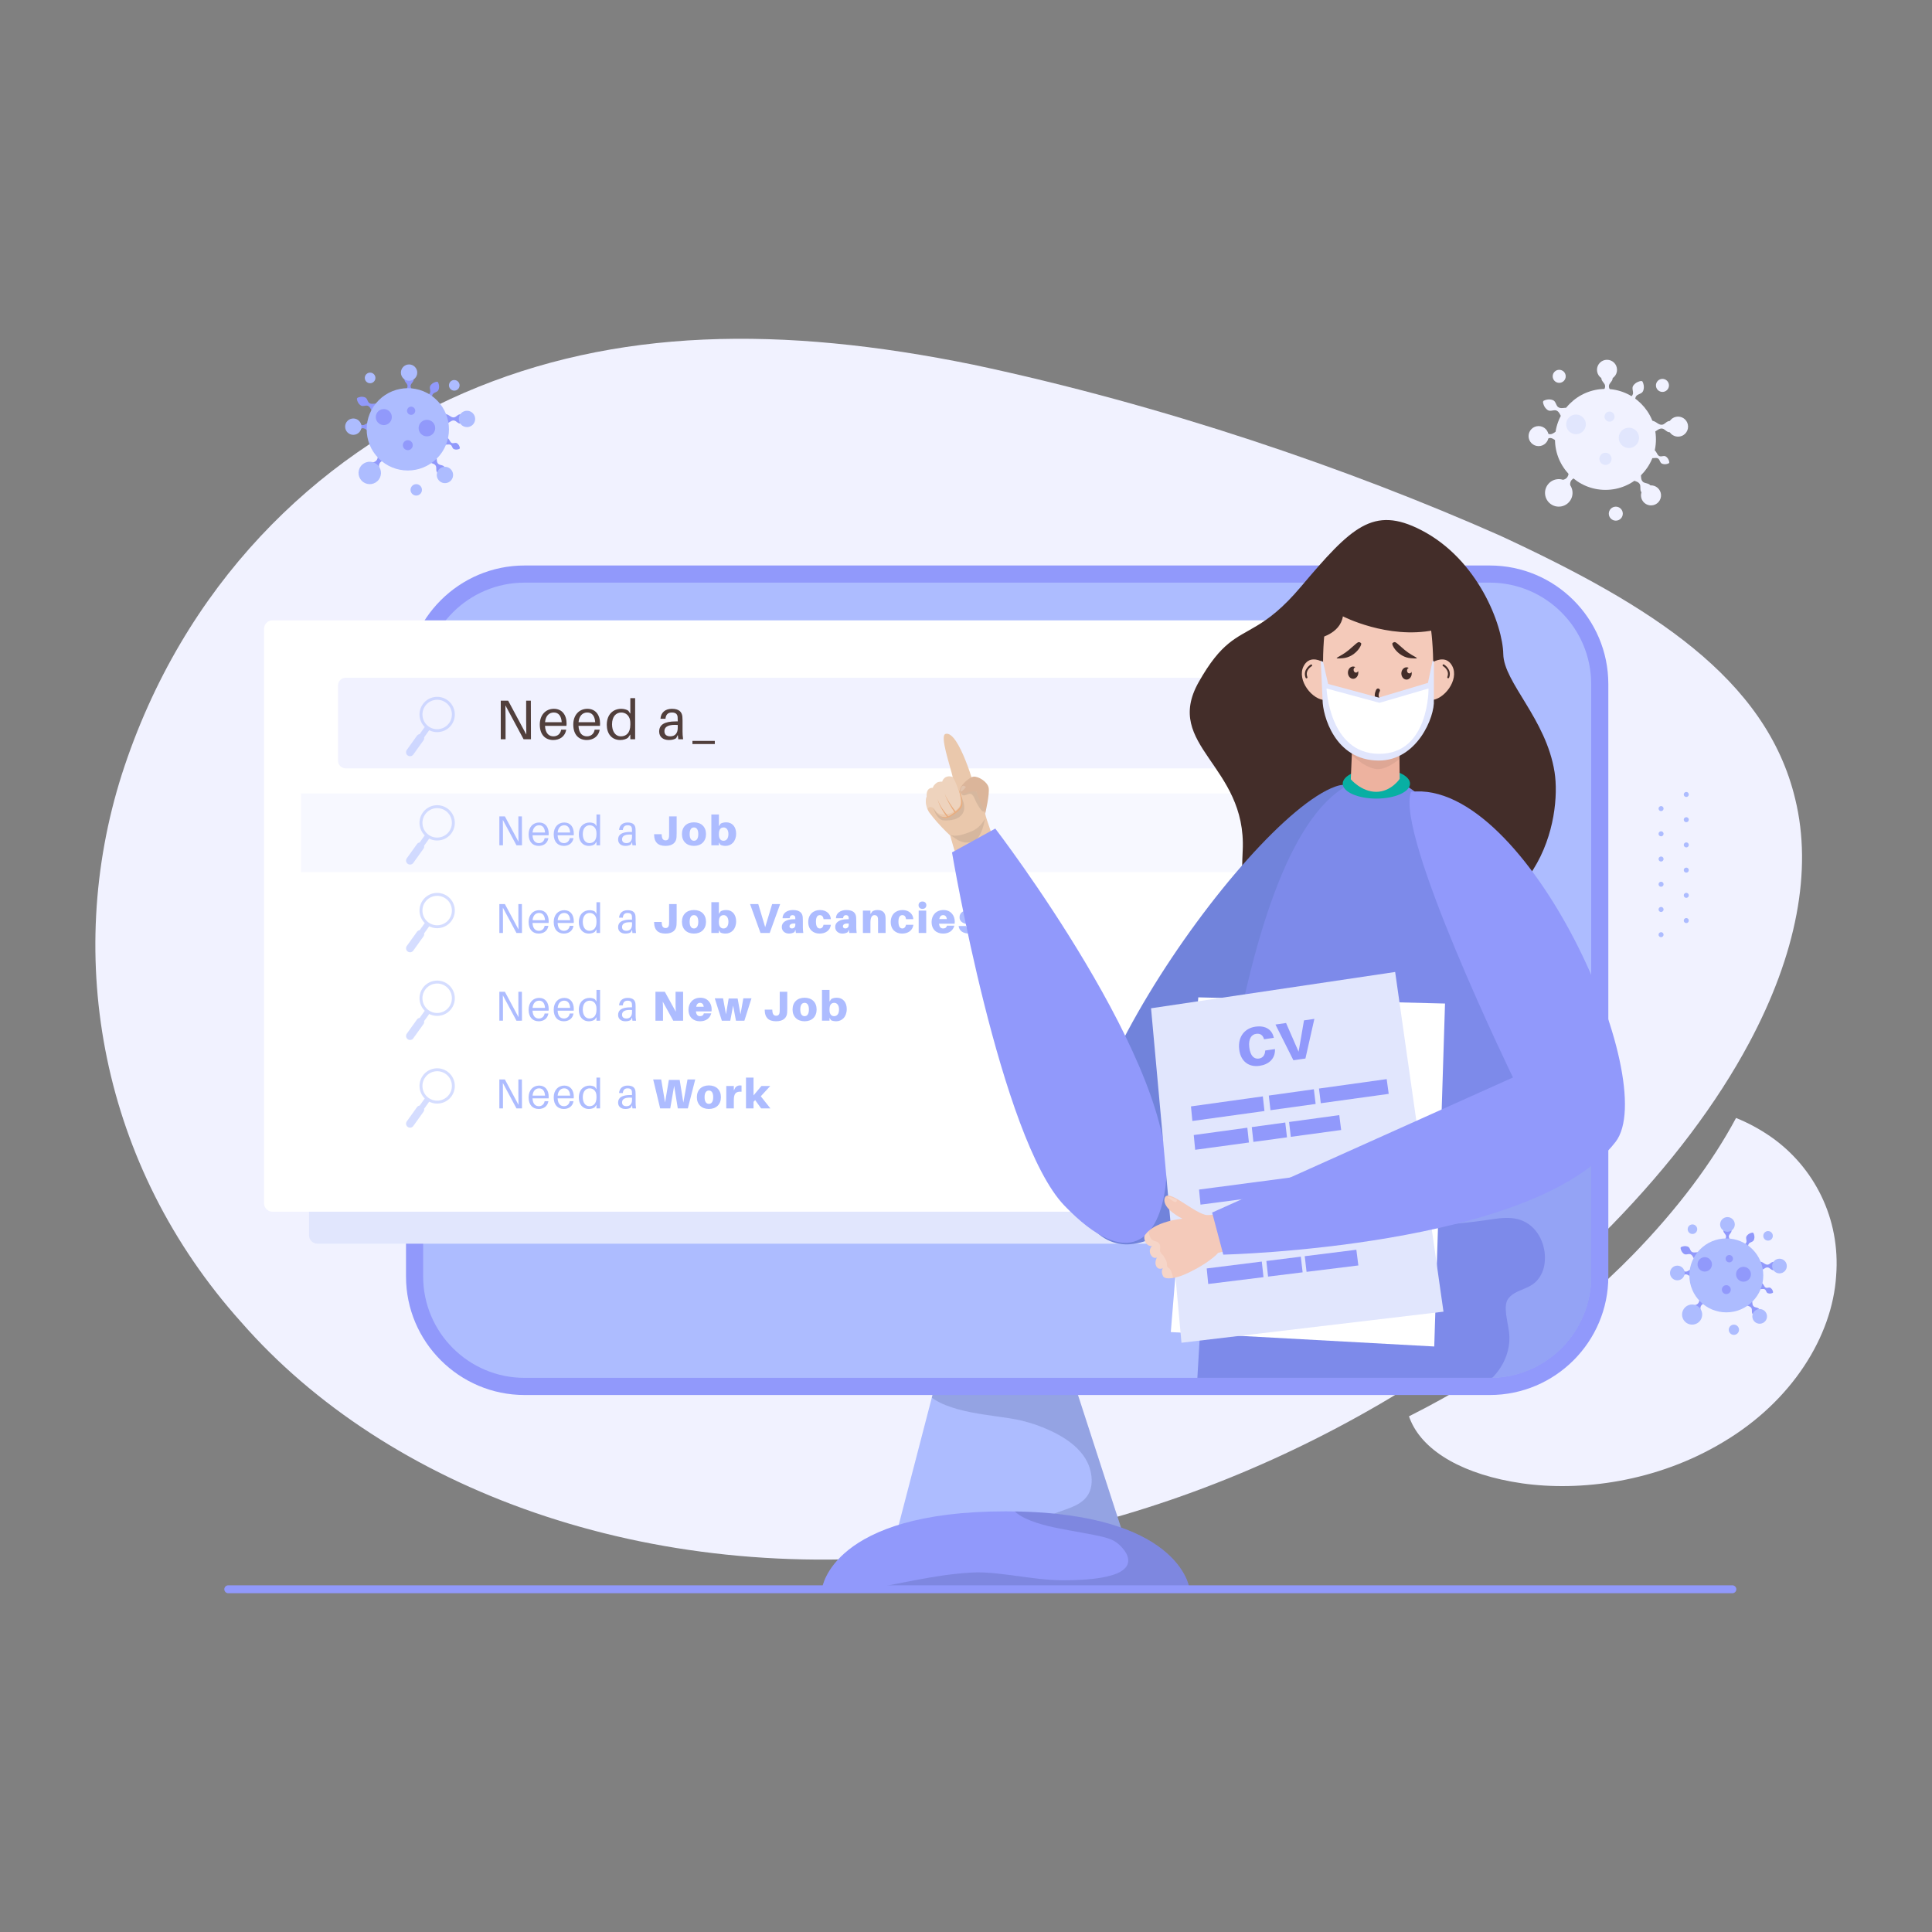 <svg id="SvgjsSvg1122" width="360" height="360" xmlns="http://www.w3.org/2000/svg" version="1.1" xmlns:xlink="http://www.w3.org/1999/xlink" xmlns:svgjs="http://svgjs.com/svgjs"><rect width="100%" height="100%" fill="#808080" stroke="none"/><defs id="SvgjsDefs1123"></defs><g id="SvgjsG1124"><svg xmlns="http://www.w3.org/2000/svg" enable-background="new 0 0 3800 3000" viewBox="0 0 3800 3000" width="360" height="360"><path fill="#f1f2ff" d="M3439.87 1652.12c-62.61 116.89-153.16 238.06-270.76 358.62-.05 0-.05 0-.05 0-150.36 153.71-349.24 302.81-582.74 419.97-220.93 110.91-472.82 193.17-744.02 223.51-569.68 67.44-1082.12-126.77-1367.65-453.45-276.36-307.58-349.73-716.86-235.04-1077.56 120.24-373.66 382-624.39 673.73-750.77 297.16-128.25 624.28-132.09 1001.07-55.1 373.22 79.13 738.54 204.42 1036.13 336.18 295.79 137.03 523.86 280.48 580.49 518.31C3565.1 1311.55 3533.77 1477.06 3439.87 1652.12zM3611.48 2109.31c-7.57 118.67-86.61 246.39-221.74 326.8-131.74 79.46-282.38 97.66-395.91 81.44-57.04-8.23-105.1-23.7-142.2-44.63-37.1-20.93-63.24-47.32-76.48-77.39-1.45-3.23-2.73-6.49-3.89-9.8 175.99-88.31 325.89-200.69 439.22-316.54 0 0 0 0 .04 0 88.64-90.87 156.89-182.2 204.08-270.3 23.12 9.31 45.99 21.51 68.21 36.85C3567.93 1895.06 3620.25 1996.31 3611.48 2109.31z" class="colorf1f2ff svgShape"></path><path fill="#adbcff" d="M1741.62,2699.48h494l-147.83-455.74c-21.06-64.93-65.21-106.19-113.62-106.19l0,0
					c-52.11,0-98.86,47.71-117.67,120.09L1741.62,2699.48z" class="coloradbcff svgShape"></path><path fill="#324177" d="M1859.54,2363.6c32.44,12.95,67.6,17.51,101.94,22.49c16.05,2.33,32.35,4.32,48.13,8.15
					c19.75,4.8,39.15,11.58,57.54,20.26c37.4,17.65,74.8,45.17,79.62,89.3c1.82,16.62-1.5,32.82-13.6,44.92
					c-10.64,10.63-25.57,16.05-39.42,21.05c-14.89,5.38-30.7,10.27-43.75,19.52c-15.67,11.11-26.53,27.1-33.56,44.8
					c-8.16,20.52-12.03,42.9-12.59,65.39h231.79l-147.83-455.74c-21.06-64.94-65.21-106.2-113.62-106.2
					c-52.11,0-98.86,47.71-117.68,120.09l-23.8,91.56C1840.87,2355.01,1849.99,2359.79,1859.54,2363.6z" opacity=".2" class="color324177 svgShape"></path><path fill="#9199fb" d="M1617.04,2723.55h722.3c0,0-18.89-150.93-361.15-150.93S1617.04,2723.55,1617.04,2723.55z" class="color9199fb svgShape"></path><path fill="#324177" d="M2016.75,2586.4c27.3,12.87,58.71,18.51,88.6,24.04c15.08,2.79,30.22,5.34,45.24,8.37
					c11.37,2.3,23.06,4.58,33.81,8.76c12.16,4.73,21.53,13.94,28.5,24c6.99,10.08,9.33,22.57,0.38,32.33
					c-8.77,9.57-23.09,13.87-35.91,16.87c-15.4,3.61-31.34,5.26-47.18,6.28c-12.75,0.82-25.54,1.18-38.32,1.18
					c-34.7-0.01-68.95-5.57-103.18-10.08c-17.75-2.34-35.57-4.42-53.5-5.27c-17.27-0.82-34.88,0.65-52.03,2.38
					c-35.91,3.61-71.31,10.44-106.61,17.26c-18.22,3.52-36.34,7.16-54.4,11.04h617.2c0,0-18.26-145.68-343.49-150.78
					C2001.5,2578.24,2009.25,2582.86,2016.75,2586.4z" opacity=".2" class="color324177 svgShape"></path><path fill="#9199fb" d="M3163.37,945.44v1165.26c0,128.54-104.57,233.11-233.11,233.11H1031.74
						c-128.54,0-233.18-104.57-233.18-233.11V945.44c0-128.61,104.63-233.18,233.18-233.18h1898.52
						C3058.8,712.26,3163.37,816.83,3163.37,945.44z" class="color9199fb svgShape"></path><path fill="#adbcff" d="M1031.74,2310.08c-109.98,0-199.45-89.44-199.45-199.38V945.44c0-109.98,89.47-199.45,199.45-199.45
						h1898.52c109.94,0,199.39,89.47,199.39,199.45v1165.26c0,109.94-89.44,199.38-199.39,199.38H1031.74z" class="coloradbcff svgShape"></path><g><path fill="#e1e6fd" d="M2836.48,2046.21H624.51c-9.2,0-16.65-7.46-16.65-16.65V899.77c0-9.2,7.46-16.65,16.65-16.65h2211.97
							c9.2,0,16.65,7.46,16.65,16.65v1129.78C2853.14,2038.75,2845.68,2046.21,2836.48,2046.21z" class="colore1e6fd svgShape"></path><path fill="#ffffff" d="M2747.96,1983.26H535.98c-9.2,0-16.65-7.46-16.65-16.65V836.82c0-9.2,7.46-16.65,16.65-16.65h2211.97
							c9.2,0,16.65,7.46,16.65,16.65v1129.78C2764.61,1975.8,2757.15,1983.26,2747.96,1983.26z" class="colorfff svgShape"></path><path fill="#f1f2ff" d="M2608.6,1111.26H679.99c-8.36,0-15.13-6.78-15.13-15.13V948.16c0-8.36,6.78-15.13,15.13-15.13h1928.6
							c8.36,0,15.13,6.78,15.13,15.13v147.96C2623.73,1104.48,2616.95,1111.26,2608.6,1111.26z" class="colorf1f2ff svgShape"></path><rect width="2096.17" height="154.82" x="592.1" y="1160.48" fill="#f1f2ff" opacity=".5" class="colorf1f2ff svgShape"></rect><path fill="#adbcff" d="M888.08 1025.55c11.16-15.56 7.58-37.3-7.98-48.47-15.56-11.16-37.31-7.59-48.47 7.98-10.07 14.04-8.11 33.1 3.8 44.89l-10 13.93c-2.05.29-3.98 1.36-5.28 3.18l-20.01 27.9c-2.52 3.52-1.72 8.41 1.8 10.94 3.52 2.52 8.41 1.72 10.94-1.8l20.01-27.9c1.3-1.81 1.7-3.99 1.32-6.02l9.98-13.91C859.2 1043.87 877.97 1039.64 888.08 1025.55zM836.32 988.42c9.31-12.98 27.45-15.96 40.42-6.65 12.98 9.31 15.96 27.44 6.65 40.42-9.31 12.98-27.44 15.97-40.42 6.66C829.99 1019.53 827.01 1001.4 836.32 988.42zM888.08 1238.7c11.16-15.56 7.58-37.3-7.98-48.47-15.56-11.16-37.31-7.59-48.47 7.98-10.07 14.04-8.11 33.1 3.8 44.89l-10 13.93c-2.05.29-3.98 1.36-5.28 3.18l-20.01 27.9c-2.52 3.52-1.72 8.41 1.8 10.93 3.52 2.52 8.41 1.72 10.94-1.8l20.01-27.9c1.3-1.81 1.7-3.99 1.32-6.02l9.98-13.91C859.2 1257.02 877.97 1252.8 888.08 1238.7zM836.32 1201.57c9.31-12.98 27.45-15.96 40.42-6.65 12.98 9.31 15.96 27.44 6.65 40.42-9.31 12.98-27.44 15.97-40.42 6.66C829.99 1232.69 827.01 1214.55 836.32 1201.57z" opacity=".5" class="coloradbcff svgShape"></path><path fill="#513f3c" d="M1029.82 1053.99l-35.75-66.66c.22 8.91.33 19.8.33 28.71v37.95h-9.46v-75.9h14.52l35.75 66.66c-.22-8.91-.33-19.8-.33-28.71v-37.95h9.24l.22 75.9H1029.82zM1114.17 1027.7h-42.24c.88 15.4 8.14 20.57 16.72 20.57 7.59 0 13.75-4.73 15.07-13.09h9.9c-2.31 14.08-13.42 20.35-25.41 20.35-15.18 0-26.51-9.9-26.51-30.47 0-18.92 11.77-30.91 27.72-30.91 16.06 0 24.97 11.99 24.97 29.04C1114.39 1024.07 1114.39 1025.61 1114.17 1027.7zM1072.04 1020.44h32.78c-.88-12.1-6.05-19.03-15.62-19.03C1079.96 1001.41 1073.14 1008.01 1072.04 1020.44zM1180.05 1027.7h-42.24c.88 15.4 8.14 20.57 16.72 20.57 7.59 0 13.75-4.73 15.07-13.09h9.9c-2.31 14.08-13.42 20.35-25.41 20.35-15.18 0-26.51-9.9-26.51-30.47 0-18.92 11.77-30.91 27.72-30.91 16.06 0 24.97 11.99 24.97 29.04C1180.27 1024.07 1180.27 1025.61 1180.05 1027.7zM1137.91 1020.44h32.78c-.88-12.1-6.05-19.03-15.62-19.03C1145.84 1001.41 1139.02 1008.01 1137.91 1020.44zM1249.23 1053.99h-9.46v-9.35l-4.4 6.27c-3.3 2.75-9.46 4.62-15.4 4.62-17.05 0-26.51-12.76-26.51-29.81 0-21.56 13.42-31.57 28.49-31.57 4.84 0 11 1.43 13.97 3.85l3.85 5.72v-30.58h9.46V1053.99zM1239.77 1025.39v-3.19c0-15.07-9.46-20.79-17.82-20.79-10.23 0-18.15 7.92-18.15 23.21 0 13.2 5.94 23.65 17.6 23.65C1231.08 1048.27 1239.77 1042.11 1239.77 1025.39zM1333.13 1045.63l-3.19 6.27c-3.96 2.75-9.02 3.63-14.63 3.63-10.56 0-18.81-5.83-18.81-16.61 0-13.2 9.9-20.02 32.78-20.02h3.74v-1.54c0-2.53 0-4.84-.22-7.04-.44-5.39-3.52-8.91-11.33-8.91-7.92 0-11.88 4.29-12.54 12.32h-9.9c.88-12.43 9.57-19.58 22.44-19.58 13.86 0 19.69 5.83 20.68 15.4.22 2.31.33 5.17.33 7.7v21.89c0 4.4.22 8.36 1.1 14.85h-9.46L1333.13 1045.63zM1333.02 1031.88v-5.94c-16.06-1.21-26.18 2.2-26.18 12.21 0 7.04 4.51 10.12 11.66 10.12C1327.3 1048.27 1333.02 1042.44 1333.02 1031.88zM1361.94 1063.45v-6.16h44v6.16H1361.94z" class="color513f3c svgShape"></path><g><path fill="#adbcff" d="M1015.81 1262.59l-26.79-49.95c.16 6.68.24 14.84.24 21.52v28.43h-7.09v-56.87h10.88l26.79 49.94c-.16-6.68-.25-14.84-.25-21.51v-28.43h6.93l.16 56.87H1015.81zM1079.04 1242.89h-31.65c.66 11.54 6.1 15.41 12.53 15.41 5.69 0 10.3-3.55 11.29-9.81h7.42c-1.73 10.55-10.05 15.25-19.04 15.25-11.38 0-19.87-7.42-19.87-22.83 0-14.18 8.82-23.16 20.78-23.16 12.03 0 18.71 8.98 18.71 21.76C1079.2 1240.17 1079.2 1241.32 1079.04 1242.89zM1047.47 1237.45h24.56c-.66-9.07-4.53-14.26-11.7-14.26C1053.41 1223.19 1048.3 1228.14 1047.47 1237.45zM1128.42 1242.89h-31.65c.66 11.54 6.1 15.41 12.53 15.41 5.69 0 10.3-3.55 11.29-9.81h7.42c-1.73 10.55-10.05 15.25-19.04 15.25-11.38 0-19.87-7.42-19.87-22.83 0-14.18 8.82-23.16 20.78-23.16 12.03 0 18.71 8.98 18.71 21.76C1128.59 1240.17 1128.59 1241.32 1128.42 1242.89zM1096.86 1237.45h24.56c-.66-9.07-4.53-14.26-11.7-14.26C1102.79 1223.19 1097.68 1228.14 1096.86 1237.45zM1180.28 1262.59h-7.09v-7l-3.3 4.7c-2.48 2.06-7.09 3.46-11.54 3.46-12.78 0-19.86-9.57-19.86-22.34 0-16.15 10.05-23.66 21.34-23.66 3.63 0 8.24 1.07 10.47 2.89l2.89 4.29v-22.92h7.09V1262.59zM1173.2 1241.16v-2.39c0-11.29-7.09-15.58-13.35-15.58-7.66 0-13.6 5.93-13.6 17.39 0 9.89 4.45 17.72 13.19 17.72C1166.68 1258.3 1173.2 1253.68 1173.2 1241.16zM1243.19 1256.32l-2.39 4.7c-2.97 2.06-6.76 2.72-10.96 2.72-7.91 0-14.1-4.37-14.1-12.45 0-9.89 7.42-15 24.56-15h2.81v-1.15c0-1.9 0-3.63-.17-5.27-.32-4.04-2.64-6.68-8.49-6.68-5.93 0-8.9 3.22-9.4 9.23h-7.42c.66-9.31 7.17-14.67 16.81-14.67 10.38 0 14.76 4.37 15.5 11.54.16 1.73.24 3.88.24 5.77v16.4c0 3.3.17 6.26.83 11.13h-7.09L1243.19 1256.32zM1243.11 1246.02v-4.45c-12.04-.9-19.61 1.65-19.61 9.15 0 5.27 3.38 7.58 8.73 7.58C1238.82 1258.3 1243.11 1253.93 1243.11 1246.02zM1330.9 1237.94c0 2.64 0 4.45-.25 8.66-.58 9.97-7.09 17.14-21.85 17.14-15.41 0-21.76-8.08-22.17-20.44l-.08-2.48h14.84l.16 2.48c.5 7.42 3.46 9.56 7.67 9.56 4.12 0 6.26-2.64 6.67-7.17.16-1.9.16-3.71.16-5.44v-34.53h14.84V1237.94zM1388.61 1240.58c0 14.09-9.23 23.16-23.66 23.16-14.42 0-23.66-9.07-23.66-23.16 0-14.18 9.23-23.16 23.66-23.16C1379.38 1217.42 1388.61 1226.4 1388.61 1240.58zM1373.44 1240.58c0-8.82-3.22-13.1-8.49-13.1s-8.49 4.28-8.49 13.1c0 8.74 3.22 13.11 8.49 13.11S1373.44 1249.32 1373.44 1240.58zM1447.88 1239.59c0 15.66-9.56 24.15-20.85 24.15-3.63 0-7.91-.83-10.14-2.15l-2.89-4.7v5.69h-14.83v-60.58H1414v23l3.3-4.86c2.48-1.81 6.76-2.72 11.21-2.72C1440.46 1217.42 1447.88 1226.57 1447.88 1239.59zM1432.71 1240.33c0-8.24-4.12-12.85-9.31-12.85-5.44 0-9.4 3.3-9.4 12.53v1.89c0 8.82 4.53 11.79 8.99 11.79C1428.76 1253.68 1432.71 1249.32 1432.71 1240.33z" class="coloradbcff svgShape"></path></g><path fill="#adbcff" d="M888.08,1411.19c11.16-15.56,7.58-37.3-7.98-48.47c-15.56-11.16-37.31-7.59-48.47,7.98
						c-10.07,14.04-8.11,33.1,3.8,44.89l-10,13.93c-2.05,0.29-3.98,1.36-5.28,3.18l-20.01,27.9c-2.52,3.52-1.72,8.41,1.8,10.94
						c3.52,2.52,8.41,1.72,10.94-1.8l20.01-27.9c1.3-1.81,1.7-3.99,1.32-6.02l9.98-13.91
						C859.2,1429.51,877.97,1425.28,888.08,1411.19z M836.32,1374.06c9.31-12.98,27.45-15.96,40.42-6.65
						c12.98,9.31,15.96,27.44,6.65,40.42c-9.31,12.98-27.44,15.97-40.42,6.66C829.99,1405.17,827.01,1387.04,836.32,1374.06z" opacity=".5" class="coloradbcff svgShape"></path><g><path fill="#adbcff" d="M1015.81 1435.07l-26.79-49.94c.16 6.67.24 14.83.24 21.51v28.43h-7.09v-56.87h10.88l26.79 49.95c-.16-6.67-.25-14.84-.25-21.51v-28.44h6.93l.16 56.87H1015.81zM1079.04 1415.37h-31.65c.66 11.54 6.1 15.41 12.53 15.41 5.69 0 10.3-3.55 11.29-9.81h7.42c-1.73 10.55-10.05 15.25-19.04 15.25-11.38 0-19.87-7.42-19.87-22.83 0-14.18 8.82-23.16 20.78-23.16 12.03 0 18.71 8.98 18.71 21.76C1079.2 1412.65 1079.2 1413.8 1079.04 1415.37zM1047.47 1409.93h24.56c-.66-9.07-4.53-14.26-11.7-14.26C1053.41 1395.68 1048.3 1400.62 1047.47 1409.93zM1128.42 1415.37h-31.65c.66 11.54 6.1 15.41 12.53 15.41 5.69 0 10.3-3.55 11.29-9.81h7.42c-1.73 10.55-10.05 15.25-19.04 15.25-11.38 0-19.87-7.42-19.87-22.83 0-14.18 8.82-23.16 20.78-23.16 12.03 0 18.71 8.98 18.71 21.76C1128.59 1412.65 1128.59 1413.8 1128.42 1415.37zM1096.86 1409.93h24.56c-.66-9.07-4.53-14.26-11.7-14.26C1102.79 1395.68 1097.68 1400.62 1096.86 1409.93zM1180.28 1435.07h-7.09v-7l-3.3 4.7c-2.48 2.06-7.09 3.46-11.54 3.46-12.78 0-19.86-9.56-19.86-22.33 0-16.15 10.05-23.66 21.34-23.66 3.63 0 8.24 1.07 10.47 2.89l2.89 4.29v-22.92h7.09V1435.07zM1173.2 1413.64v-2.39c0-11.3-7.09-15.58-13.35-15.58-7.66 0-13.6 5.93-13.6 17.39 0 9.89 4.45 17.72 13.19 17.72C1166.68 1430.78 1173.2 1426.17 1173.2 1413.64zM1243.19 1428.81l-2.39 4.7c-2.97 2.06-6.76 2.72-10.96 2.72-7.91 0-14.1-4.37-14.1-12.44 0-9.89 7.42-15 24.56-15h2.81v-1.15c0-1.9 0-3.63-.17-5.28-.32-4.04-2.64-6.67-8.49-6.67-5.93 0-8.9 3.21-9.4 9.23h-7.42c.66-9.32 7.17-14.67 16.81-14.67 10.38 0 14.76 4.37 15.5 11.54.16 1.73.24 3.88.24 5.77v16.4c0 3.3.17 6.26.83 11.13h-7.09L1243.19 1428.81zM1243.11 1418.51v-4.45c-12.04-.91-19.61 1.65-19.61 9.15 0 5.27 3.38 7.58 8.73 7.58C1238.82 1430.78 1243.11 1426.42 1243.11 1418.51zM1330.9 1410.43c0 2.64 0 4.45-.25 8.65-.58 9.98-7.09 17.14-21.85 17.14-15.41 0-21.76-8.07-22.17-20.44l-.08-2.47h14.84l.16 2.47c.5 7.42 3.46 9.57 7.67 9.57 4.12 0 6.26-2.64 6.67-7.17.16-1.9.16-3.71.16-5.44v-34.54h14.84V1410.43zM1388.61 1413.06c0 14.1-9.23 23.16-23.66 23.16-14.42 0-23.66-9.06-23.66-23.16 0-14.18 9.23-23.16 23.66-23.16C1379.38 1389.9 1388.61 1398.89 1388.61 1413.06zM1373.44 1413.06c0-8.81-3.22-13.11-8.49-13.11s-8.49 4.29-8.49 13.11c0 8.74 3.22 13.11 8.49 13.11S1373.44 1421.8 1373.44 1413.06zM1447.88 1412.07c0 15.66-9.56 24.15-20.85 24.15-3.63 0-7.91-.82-10.14-2.14l-2.89-4.7v5.69h-14.83v-60.58H1414v23l3.3-4.86c2.48-1.81 6.76-2.72 11.21-2.72C1440.46 1389.9 1447.88 1399.05 1447.88 1412.07zM1432.71 1412.82c0-8.25-4.12-12.86-9.31-12.86-5.44 0-9.4 3.3-9.4 12.53v1.9c0 8.82 4.53 11.79 8.99 11.79C1428.76 1426.17 1432.71 1421.8 1432.71 1412.82zM1495.79 1435.07l-20.52-56.87h16.15l13.6 45.42 13.68-45.42h15.74l-20.52 56.87H1495.79zM1564.47 1428.64l-1.82 4.62c-3.13 1.98-6.84 2.96-10.88 2.96-7.25 0-14.1-4.53-14.1-13.02 0-9.4 8.91-15.17 23.82-15.17h2.8v-.66c0-.91 0-1.81-.16-3.22-.25-2.23-2.06-4.2-5.27-4.2-3.46 0-5.44 2.23-5.69 6.02l-14.01.08c.08-10.3 9.23-16.15 20.36-16.15 13.93 0 18.71 6.18 19.37 14.18.16 2.23.24 4.78.24 7.5v12.36c0 3.3.17 6.26.83 11.13h-14.51L1564.47 1428.64zM1564.3 1419.33v-2.89c-6.68-.49-11.46 1.24-11.46 5.61 0 2.64 2.06 4.12 5.03 4.12C1560.84 1426.17 1564.3 1423.94 1564.3 1419.33zM1634.12 1407.87h-14.34c-.66-5.77-3.55-7.91-7.25-7.91-4.95 0-7.66 4.2-7.66 12.7 0 9.4 2.8 13.52 7.83 13.52 3.38 0 6.18-2.48 7-7.25h14.59c-1.65 11.37-10.46 17.31-22.42 17.31-12.61 0-22.17-8.16-22.17-22.66 0-15.17 10.22-23.66 23.16-23.66C1625.8 1389.9 1633.71 1397.98 1634.12 1407.87zM1669.5 1428.64l-1.82 4.62c-3.13 1.98-6.84 2.96-10.88 2.96-7.25 0-14.09-4.53-14.09-13.02 0-9.4 8.9-15.17 23.82-15.17h2.8v-.66c0-.91 0-1.81-.16-3.22-.25-2.23-2.06-4.2-5.27-4.2-3.46 0-5.44 2.23-5.69 6.02l-14.01.08c.08-10.3 9.23-16.15 20.36-16.15 13.93 0 18.71 6.18 19.36 14.18.17 2.23.25 4.78.25 7.5v12.36c0 3.3.17 6.26.83 11.13h-14.51L1669.5 1428.64zM1669.33 1419.33v-2.89c-6.67-.49-11.45 1.24-11.45 5.61 0 2.64 2.06 4.12 5.03 4.12C1665.87 1426.17 1669.33 1423.94 1669.33 1419.33zM1741.87 1410.18v24.89h-14.84v-22.42c0-1.4 0-3.79-.16-6.02-.33-4.2-2.64-6.68-7.09-6.68-4.53 0-7.75 4.37-7.75 14.34v20.77h-14.83v-44.01h14.83v6.84l3.96-5.44c2.72-1.65 5.85-2.56 9.89-2.56 9.07 0 14.43 4.29 15.58 11.95C1741.79 1404.08 1741.87 1406.64 1741.87 1410.18zM1796.37 1407.87h-14.34c-.66-5.77-3.55-7.91-7.25-7.91-4.95 0-7.66 4.2-7.66 12.7 0 9.4 2.8 13.52 7.83 13.52 3.38 0 6.18-2.48 7-7.25h14.59c-1.65 11.37-10.46 17.31-22.42 17.31-12.61 0-22.17-8.16-22.17-22.66 0-15.17 10.22-23.66 23.16-23.66C1788.04 1389.9 1795.96 1397.98 1796.37 1407.87zM1822.01 1380.42c0 4.45-3.05 7.25-7.66 7.25s-7.66-2.8-7.66-7.25c0-4.45 3.05-7.25 7.66-7.25S1822.01 1375.98 1822.01 1380.42zM1806.93 1435.07v-44.01h14.83v44.01H1806.93zM1877.66 1416.78h-30.67c.75 7.33 3.96 9.39 8.16 9.39 4.2 0 6.76-2.14 7.34-5.52h14.59c-2.56 9.98-10.8 15.58-22.09 15.58-12.61 0-22.67-7.5-22.67-22.99 0-12.86 8.82-23.33 23.49-23.33 14.67 0 22.09 11.21 22.09 22.58C1877.9 1413.8 1877.82 1415.29 1877.66 1416.78zM1847.49 1407.71h14.92c-.82-5.19-3.38-7.75-7.33-7.75C1851.2 1399.96 1848.48 1402.27 1847.49 1407.71zM1925.06 1403.91h-14.59c-.66-3.05-2.14-4.78-4.78-4.78-2.06 0-3.55 1.32-3.55 3.22 0 2.47 1.98 4.12 10.38 6.18 8 1.98 13.68 5.44 13.68 13.93 0 9.39-8.82 13.76-19.45 13.76-11.95 0-20.11-4.94-21.27-14.83h14.59c.82 3.38 3.46 5.6 6.59 5.6 2.64 0 4.7-1.07 4.7-3.38 0-2.8-2.8-4.37-10.63-6.18-8.41-1.98-13.44-5.85-13.44-13.35 0-8.74 7.58-14.18 19.28-14.18C1917.56 1389.9 1923.91 1395.92 1925.06 1403.91z" class="coloradbcff svgShape"></path></g><path fill="#adbcff" d="M888.08,1583.68c11.16-15.56,7.58-37.3-7.98-48.47c-15.56-11.16-37.31-7.59-48.47,7.98
						c-10.07,14.04-8.11,33.1,3.8,44.89l-10,13.93c-2.05,0.29-3.98,1.36-5.28,3.18l-20.01,27.9c-2.52,3.52-1.72,8.41,1.8,10.94
						c3.52,2.52,8.41,1.72,10.94-1.8l20.01-27.9c1.3-1.81,1.7-3.99,1.32-6.02l9.98-13.91
						C859.2,1601.99,877.97,1597.77,888.08,1583.68z M836.32,1546.55c9.31-12.98,27.45-15.96,40.42-6.65
						c12.98,9.31,15.96,27.44,6.65,40.42c-9.31,12.98-27.44,15.97-40.42,6.66C829.99,1577.66,827.01,1559.52,836.32,1546.55z" opacity=".5" class="coloradbcff svgShape"></path><g><path fill="#adbcff" d="M1015.81 1607.57l-26.79-49.95c.16 6.68.24 14.84.24 21.52v28.43h-7.09v-56.87h10.88l26.79 49.94c-.16-6.67-.25-14.84-.25-21.51v-28.43h6.93l.16 56.87H1015.81zM1079.04 1587.87h-31.65c.66 11.54 6.1 15.41 12.53 15.41 5.69 0 10.3-3.55 11.29-9.81h7.42c-1.73 10.55-10.05 15.25-19.04 15.25-11.38 0-19.87-7.42-19.87-22.83 0-14.18 8.82-23.16 20.78-23.16 12.03 0 18.71 8.98 18.71 21.76C1079.2 1585.15 1079.2 1586.3 1079.04 1587.87zM1047.47 1582.43h24.56c-.66-9.07-4.53-14.26-11.7-14.26C1053.41 1568.17 1048.3 1573.12 1047.47 1582.43zM1128.42 1587.87h-31.65c.66 11.54 6.1 15.41 12.53 15.41 5.69 0 10.3-3.55 11.29-9.81h7.42c-1.73 10.55-10.05 15.25-19.04 15.25-11.38 0-19.87-7.42-19.87-22.83 0-14.18 8.82-23.16 20.78-23.16 12.03 0 18.71 8.98 18.71 21.76C1128.59 1585.15 1128.59 1586.3 1128.42 1587.87zM1096.86 1582.43h24.56c-.66-9.07-4.53-14.26-11.7-14.26C1102.79 1568.17 1097.68 1573.12 1096.86 1582.43zM1180.28 1607.57h-7.09v-7l-3.3 4.7c-2.48 2.06-7.09 3.46-11.54 3.46-12.78 0-19.86-9.57-19.86-22.34 0-16.15 10.05-23.66 21.34-23.66 3.63 0 8.24 1.07 10.47 2.89l2.89 4.29v-22.92h7.09V1607.57zM1173.2 1586.14v-2.39c0-11.29-7.09-15.58-13.35-15.58-7.66 0-13.6 5.93-13.6 17.39 0 9.89 4.45 17.72 13.19 17.72C1166.68 1603.28 1173.2 1598.66 1173.2 1586.14zM1243.19 1601.3l-2.39 4.7c-2.97 2.06-6.76 2.72-10.96 2.72-7.91 0-14.1-4.37-14.1-12.45 0-9.89 7.42-15 24.56-15h2.81v-1.15c0-1.9 0-3.63-.17-5.28-.32-4.04-2.64-6.68-8.49-6.68-5.93 0-8.9 3.22-9.4 9.23h-7.42c.66-9.31 7.17-14.67 16.81-14.67 10.38 0 14.76 4.37 15.5 11.54.16 1.73.24 3.88.24 5.77v16.4c0 3.3.17 6.26.83 11.13h-7.09L1243.19 1601.3zM1243.11 1591v-4.45c-12.04-.9-19.61 1.65-19.61 9.15 0 5.27 3.38 7.58 8.73 7.58C1238.82 1603.28 1243.11 1598.91 1243.11 1591zM1324.22 1607.57l-20.69-37.58c.5 5.77.5 10.8.5 14.1v23.49h-14.84v-56.87h18.46l21.59 39.23c-.41-5.77-.49-11.62-.49-14.92v-24.31h14.84v56.87H1324.22zM1399.49 1589.27h-30.67c.75 7.34 3.96 9.4 8.16 9.4 4.2 0 6.76-2.15 7.34-5.52h14.59c-2.56 9.97-10.8 15.58-22.09 15.58-12.61 0-22.67-7.5-22.67-23 0-12.86 8.82-23.33 23.49-23.33 14.67 0 22.09 11.21 22.09 22.59C1399.74 1586.3 1399.66 1587.79 1399.49 1589.27zM1369.33 1580.2h14.92c-.82-5.19-3.38-7.74-7.33-7.74C1373.03 1572.46 1370.32 1574.76 1369.33 1580.2zM1464.12 1607.57h-16.57l-5.61-29.67-5.6 29.67h-16.57l-13.93-44.02h16.32l5.77 31.49 5.27-31.15h17.64l5.6 31.23 5.61-31.57h15.99L1464.12 1607.57zM1548.47 1582.92c0 2.64 0 4.45-.25 8.66-.58 9.97-7.09 17.14-21.85 17.14-15.41 0-21.76-8.08-22.17-20.44l-.08-2.48h14.84l.16 2.48c.5 7.42 3.46 9.56 7.67 9.56 4.12 0 6.26-2.64 6.67-7.17.16-1.9.16-3.71.16-5.44v-34.53h14.84V1582.92zM1606.18 1585.56c0 14.1-9.23 23.16-23.66 23.16-14.42 0-23.66-9.07-23.66-23.16 0-14.18 9.23-23.16 23.66-23.16C1596.95 1562.4 1606.18 1571.38 1606.18 1585.56zM1591.02 1585.56c0-8.82-3.22-13.1-8.49-13.1-5.27 0-8.49 4.28-8.49 13.1 0 8.74 3.22 13.11 8.49 13.11C1587.8 1598.66 1591.02 1594.3 1591.02 1585.56zM1665.45 1584.57c0 15.66-9.56 24.15-20.85 24.15-3.63 0-7.91-.83-10.14-2.15l-2.89-4.7v5.69h-14.83v-60.58h14.83v23l3.3-4.86c2.47-1.81 6.76-2.72 11.21-2.72C1658.03 1562.4 1665.45 1571.55 1665.45 1584.57zM1650.28 1585.31c0-8.24-4.12-12.85-9.31-12.85-5.44 0-9.4 3.3-9.4 12.53v1.89c0 8.82 4.53 11.79 8.99 11.79C1646.33 1598.66 1650.28 1594.3 1650.28 1585.31z" class="coloradbcff svgShape"></path></g><path fill="#adbcff" d="M888.08,1756.16c11.16-15.56,7.58-37.3-7.98-48.47c-15.56-11.16-37.31-7.58-48.47,7.98
						c-10.07,14.05-8.11,33.1,3.8,44.89l-10,13.93c-2.05,0.29-3.98,1.36-5.28,3.18l-20.01,27.9c-2.52,3.52-1.72,8.41,1.8,10.93
						c3.52,2.52,8.41,1.72,10.94-1.8l20.01-27.9c1.3-1.81,1.7-3.99,1.32-6.02l9.98-13.91
						C859.2,1774.48,877.97,1770.26,888.08,1756.16z M836.32,1719.03c9.31-12.98,27.45-15.96,40.42-6.65
						c12.98,9.31,15.96,27.44,6.65,40.42c-9.31,12.98-27.44,15.97-40.42,6.66C829.99,1750.15,827.01,1732.01,836.32,1719.03z" opacity=".5" class="coloradbcff svgShape"></path><g><path fill="#adbcff" d="M1015.81 1780.05l-26.79-49.95c.16 6.68.24 14.84.24 21.52v28.43h-7.09v-56.87h10.88l26.79 49.94c-.16-6.67-.25-14.84-.25-21.51v-28.43h6.93l.16 56.87H1015.81zM1079.04 1760.35h-31.65c.66 11.54 6.1 15.41 12.53 15.41 5.69 0 10.3-3.55 11.29-9.81h7.42c-1.73 10.55-10.05 15.25-19.04 15.25-11.38 0-19.87-7.42-19.87-22.83 0-14.18 8.82-23.16 20.78-23.16 12.03 0 18.71 8.98 18.71 21.76C1079.2 1757.63 1079.2 1758.78 1079.04 1760.35zM1047.47 1754.91h24.56c-.66-9.07-4.53-14.26-11.7-14.26C1053.41 1740.65 1048.3 1745.6 1047.47 1754.91zM1128.42 1760.35h-31.65c.66 11.54 6.1 15.41 12.53 15.41 5.69 0 10.3-3.55 11.29-9.81h7.42c-1.73 10.55-10.05 15.25-19.04 15.25-11.38 0-19.87-7.42-19.87-22.83 0-14.18 8.82-23.16 20.78-23.16 12.03 0 18.71 8.98 18.71 21.76C1128.59 1757.63 1128.59 1758.78 1128.42 1760.35zM1096.86 1754.91h24.56c-.66-9.07-4.53-14.26-11.7-14.26C1102.79 1740.65 1097.68 1745.6 1096.86 1754.91zM1180.28 1780.05h-7.09v-7l-3.3 4.7c-2.48 2.06-7.09 3.46-11.54 3.46-12.78 0-19.86-9.57-19.86-22.34 0-16.15 10.05-23.66 21.34-23.66 3.63 0 8.24 1.07 10.47 2.89l2.89 4.29v-22.92h7.09V1780.05zM1173.2 1758.62v-2.39c0-11.29-7.09-15.58-13.35-15.58-7.66 0-13.6 5.93-13.6 17.39 0 9.89 4.45 17.72 13.19 17.72C1166.68 1775.76 1173.2 1771.14 1173.2 1758.62zM1243.19 1773.78l-2.39 4.7c-2.97 2.06-6.76 2.72-10.96 2.72-7.91 0-14.1-4.37-14.1-12.45 0-9.89 7.42-15 24.56-15h2.81v-1.15c0-1.9 0-3.63-.17-5.28-.32-4.04-2.64-6.68-8.49-6.68-5.93 0-8.9 3.22-9.4 9.23h-7.42c.66-9.31 7.17-14.67 16.81-14.67 10.38 0 14.76 4.37 15.5 11.54.16 1.73.24 3.88.24 5.77v16.4c0 3.3.17 6.26.83 11.13h-7.09L1243.19 1773.78zM1243.11 1763.48v-4.45c-12.04-.9-19.61 1.65-19.61 9.15 0 5.27 3.38 7.58 8.73 7.58C1238.82 1775.76 1243.11 1771.39 1243.11 1763.48zM1352.9 1780.05h-19.78l-7.17-44.26-7.66 44.26h-19.86l-13.68-56.87h15.74l7.58 45.33 7.5-44.51h21.27l7.17 44.67 8.24-45.5h15.17L1352.9 1780.05zM1417.96 1758.04c0 14.1-9.23 23.16-23.65 23.16-14.43 0-23.66-9.07-23.66-23.16 0-14.18 9.23-23.16 23.66-23.16C1408.73 1734.88 1417.96 1743.86 1417.96 1758.04zM1402.79 1758.04c0-8.82-3.21-13.1-8.49-13.1-5.27 0-8.49 4.28-8.49 13.1 0 8.74 3.22 13.11 8.49 13.11C1399.58 1771.14 1402.79 1766.78 1402.79 1758.04zM1458.52 1735.13v12.11c-11.13-.74-15.17 3.38-15.17 16.65v16.15h-14.84v-44.02h14.84v8.91l3.13-6.18c2.39-2.64 5.85-3.88 8.65-3.88C1456.55 1734.88 1457.45 1734.96 1458.52 1735.13zM1482.11 1767.19v12.86h-14.84v-60.58h14.84v35.03l15.49-18.46h17.39l-18.62 20.2 18.87 23.82h-18.21l-11.79-16.32L1482.11 1767.19z" class="coloradbcff svgShape"></path></g></g><g><path fill="#432d29" d="M2444.24,1272.87c-0.59,11.84-0.94,23.44-1.1,34.83c9.05,9.59,18.07,19.22,27.17,28.74
				c35.45,37.09,73.88,74.05,122.16,93.69c53.07,21.58,108.33,1.64,164.66,2.22c275.15,2.85,314.42-224.44,300.52-313.63
				c-16.42-104.74-100-176.44-100.9-232.32c-0.89-55.88-49.21-186.36-161.91-243.99c-94.05-48.25-136.87-5.84-236.02,111.52
				c-35.93,42.58-63.04,62.57-86.26,76.61c-40.87,24.82-70.03,31.51-114.97,111.25C2287.17,1066.8,2452.45,1104.92,2444.24,1272.87z
				" class="color432d29 svgShape"></path><path fill="#7183db" d="M2626.35,1147.1c-177.02,63.34-646.78,731.74-464.98,880.55c114.08,93.38,293.39-172.37,293.39-172.37
				S2797.87,1085.73,2626.35,1147.1z" class="color7183db svgShape"></path><path fill="#7d8aea" d="M3129.66,1845.97v264.73c0,109.95-89.44,199.39-199.39,199.39h-575.21
				c17.35-322.9,88.71-1181.01,356.76-1181.69C2837.77,1128.09,2996.34,1436.6,3129.66,1845.97z" class="color7d8aea svgShape"></path><path fill="#adbcff" d="M3057,1883.62c-29.75,13.74-60.59,24.91-91.83,34.71c-28.16,8.83-56.63,16.31-85.14,23.89
				c-26.31,7-52.52,14.85-77.71,25.26c-12.12,5.01-24.07,10.62-35.25,17.51c-8.81,5.42-17.39,11.77-23.99,19.82
				c4.27,1.58,8.71,2.67,13.18,3.5c13.01,2.39,26.37,2.84,39.57,2.79c15.38-0.07,30.74-1.01,46.06-2.29
				c27.28-2.29,54.73-5.07,81.82-9.07c16.23-2.4,32.74-5.29,49.2-3.9c16.07,1.36,30.79,7.66,42.32,19.03
				c19.8,19.54,27.88,51.63,21.18,78.43c-3.17,12.66-10.43,24.77-21.19,32.41c-10.94,7.77-24.27,10.98-35.85,17.58
				c-5.93,3.38-11.39,7.86-14.62,13.98c-3.01,5.7-3.3,12.49-3.06,18.8c0.57,14.96,4.55,29.53,6.44,44.33
				c3.07,23.98-3.68,48.94-16.64,69.15c-4.75,7.4-10.29,14.21-16.37,20.51c107.71-2.59,194.53-91,194.53-199.33v-264.73
				c-0.23-0.72-0.47-1.43-0.7-2.15C3105.97,1858.8,3081.92,1872.11,3057,1883.62z" opacity=".5" class="coloradbcff svgShape"></path><path fill="#eac8ac" d="M1824.13,1191.21c1.03,2.48,2.19,4.63,3.25,6.23c0.23,0.33,0.41,0.62,0.61,0.87
								c4.93,6.63,10.17,12.98,15.23,18.69c13.55,15.41,25.65,26.4,25.65,26.4s32.34,114.97,41.8,127.38
								c14.28,8.87,72.59-22.74,72.59-22.74c5.48-13.58-41.02-124.37-45.53-147.53c-4.54-23.17-19.28-46.93-19.28-46.93
								s-32.13-117.41-58.66-110.08c-11.8,3.25,8.7,61.4,13.98,84.41c0.03,0.19,0.1,0.38,0.13,0.57c-0.04-0.04-9.87-4.48-16.84,2.48
								c-3.41,3.39-3.81,6.64-3.81,6.64s-6.39-0.63-10.32,1.76c-3.95,2.4-8.6,8.18-7.95,10.3c-0.08,0.02-5.7-0.83-9.39,3.64
								c-3.7,4.45-2.93,13.11-2.93,13.11l0.05-0.02c-0.37,1-0.71,1.99-0.96,2.97C1819.84,1176.99,1821.64,1185.17,1824.13,1191.21z" class="coloreac8ac svgShape"></path><path fill="#ffffff" d="M1824.13,1191.21c0.55-1.06,1.28-2,2.3-2.72c4.5-3.2,8.84,0.28,11.61,3.49c1.62,1.88,2.95,4.11,4.8,5.8
								c1.58,1.48,3.93,2.42,6.03,3.03c17.93,5.4,46.4-10.51,41.44-30.63c-2.03-8.24-4.89-16.61-8.05-24.42
								c-2.65-6.52-4.45-11.48-8.34-17.27c-0.04-0.04-9.87-4.48-16.84,2.48c-3.41,3.39-3.81,6.64-3.81,6.64s-6.39-0.63-10.32,1.76
								c-3.95,2.4-8.6,8.18-7.95,10.3c-0.08,0.02-5.7-0.83-9.39,3.64c-3.7,4.45-2.93,13.11-2.93,13.11l0.05-0.02
								c-0.37,1-0.71,1.99-0.96,2.97C1819.84,1176.99,1821.64,1185.17,1824.13,1191.21z" opacity=".2" class="colorfff svgShape"></path><path fill="#231f20" d="M1835.39,1188.41c9.8,19.08,22,20.65,27.16,20.35c12.25-6.56,23.02-14.87,27.33-21.79
							c3.02-4.83,2.07-13.83-0.65-23.61c0.24,0.51,0.5,1.02,0.73,1.53c3.95,8.59,7.99,18.66,6.13,28.3
							c-1.83,9.51-9.79,15.68-18.66,18.35c-7.13,2.15-14.74,2.5-22.22,1.97l-0.01,0.01c-0.02,0-0.03-0.01-0.05-0.01
							c-0.7-0.05-1.4-0.1-2.1-0.16c0.17-0.07,0.33-0.15,0.5-0.22C1841.24,1209.69,1835.39,1188.41,1835.39,1188.41z" opacity=".1" class="color231f20 svgShape"></path><path fill="#e8ad80" d="M1862.23,1206.36c-4.23-5.35-7.14-9.87-10.46-15.75c-3.33-6.02-6.2-12.4-7.51-19.15
							c1.78,6.64,5.04,12.7,8.73,18.41c3.73,5.67,12.17,15.68,12.17,15.68c2.24-0.62,8.96-5.28,11.75-7.44
							c0.14-0.1,0.27-0.22,0.41-0.32c-3.83-5.79-7.41-11.67-10.73-17.73c-3.33-6.14-6.48-12.44-8.5-19.13
							c2.47,6.53,6.02,12.54,9.73,18.4c3.67,5.73,7.62,11.31,11.73,16.7c1.87-1.51,3.7-3.04,5.3-4.77
							c4.43-4.77,6.08-8.18,5.15-18.63c-0.31-3.51-1.1-6.99-1.92-10.45c-0.74-3.49-1.73-6.92-2.7-10.38
							c3.07,6.5,5.42,13.35,6.79,20.5c0.66,3.58,1.04,7.28,0.43,11.1c-0.22,0.95-0.34,1.92-0.8,2.83l-0.59,1.38l-0.76,1.23
							c-0.49,0.84-1.06,1.59-1.67,2.3c-0.58,0.75-1.19,1.45-1.85,2.09c-5.21,5.27-11.29,9.3-17.56,12.84
							c-6.29,3.52-12.95,4.87-21.13-1.81C1853.34,1207.91,1860.91,1207.16,1862.23,1206.36z" class="colore8ad80 svgShape"></path><path fill="#231f20" d="M1869.22 1242.1c10.36 4.56 27.83-1.01 43.27-7.72 11.73-5.1 19.66-14.93 24.76-23.95-.33 2.32-.73 4.64-1.31 6.95-1.52 6.03-6.76 32.5-22.54 37.73-24.66 8.18-38.24-10.94-43.78-12.05C1869.48 1242.75 1869.34 1242.43 1869.22 1242.1zM1889.69 1156.22c0 0-.72 7.69 6.03 8.2 6.75.51 14.12-10.61 21.14 6.26 7.03 16.87 20.35 34.93 18.51 20.13-1.83-14.8-6.07-40.92-16.87-42.16S1889.69 1156.22 1889.69 1156.22z" opacity=".1" class="color231f20 svgShape"></path><path fill="#dbb59a" d="M1937.73,1200.52c0,0,9.36-39.43,6.75-51.38c-2.61-11.94-20.76-22.74-29.89-21.52
						c-8.43,1.12-23.51,16.18-25.58,22.41c-2.07,6.23-3.1,14.55,13.1,9.13c16.2-5.42,18.28-1.27,18.28-1.27L1937.73,1200.52z" class="colordbb59a svgShape"></path><path fill="#ffffff" d="M1899.81,1148.16c0,0-7.24,8.91-9.47,8.71c-2.23-0.21-0.5-8.49,2.56-10.73
						C1895.96,1143.9,1899.81,1148.16,1899.81,1148.16z" opacity=".2" class="colorfff svgShape"></path><path fill="#9199fb" d="M1957.59,1229.66c0,0,362.14,471.89,335.23,700.71c-12.7,107.99-73.62,171.72-199.33,40.85
					c-125.71-130.87-221.01-694.61-221.01-694.61L1957.59,1229.66z" class="color9199fb svgShape"></path><g><path fill="#08afa3" d="M2773.32,1141.35c0,16.23-29.63,29.38-66.17,29.38c-36.54,0-66.17-13.15-66.17-29.38
									c0-16.23,29.63-29.38,66.17-29.38C2743.69,1111.97,2773.32,1125.13,2773.32,1141.35z" class="color08afa3 svgShape"></path><path fill="#f4caba" d="M2856.59,910.39c-9.81-19.13-27.62-13.65-37.71-8.43c-0.45-40.96-5.29-72.21-5.29-72.21
													c-0.35-2.2-1.04-4.28-2.08-6.25c-20.37-36.8-169.19-38.19-199.4-4.28c-2.89,3.12-4.63,6.71-5.21,10.53
													c0,0-4.54,31.41-4.64,72.52c-9.98-5.31-28.29-11.38-38.29,8.12c-13.96,27.22,17.42,67.73,43.91,66.61
													c10.27,60.12,37.34,115.8,102.37,115.8c66.29,0,93.46-55.64,103.48-115.75
													C2839.99,977.09,2870.37,937.25,2856.59,910.39z" class="colorf4caba svgShape"></path><path fill="#432d29" d="M2641.3,812.27c0,0,87.95,45.48,179.06,27.16c91.12-18.32-130.41-98.33-183.89-71.79
													c-53.47,26.54-44.63,88.05-44.63,88.05S2635.67,847.87,2641.3,812.27z" class="color432d29 svgShape"></path><path fill="#edb29f" d="M2752.98,1132.01c0,0-16.9,25.41-46.14,25.41c-29.23,0-50.01-24.66-50.01-24.66
													s1.13-26.16,2.04-48.13c0.54-14.59,1.02-27.35,1.02-29.5h92.32l0.38,37.68L2752.98,1132.01z" class="coloredb29f svgShape"></path><path fill="#513f3c" d="M2752.6,1092.81c-14.53,12.11-30.25,19.97-42.37,19.97c-14.7,0-34.61-11.52-51.36-28.16
													c0.54-14.59,1.02-27.35,1.02-29.5h92.32L2752.6,1092.81z" opacity=".1" class="color513f3c svgShape"></path><path fill="#432d29" d="M2705.19 973.91c-3.61-8.16 1.7-17.43 1.94-17.83 1.06-1.81 3.39-2.43 5.21-1.37 1.83 1.05 2.44 3.38 1.39 5.21-1.04 1.8-3.18 7.26-1.46 11.1 1.35 2.77 4.84 4.59 10.37 5.39 2.08.3 3.54 2.23 3.23 4.33-.3 2.09-2.24 3.53-4.33 3.23-8.21-1.2-13.65-4.45-16.16-9.66C2705.31 974.18 2705.25 974.05 2705.19 973.91zM2776.71 924.59c0 6.68-4.59 12.07-10.22 12.07-5.63 0-10.22-5.39-10.22-12.07 0-6.67 4.59-12.1 10.22-12.1 1.58 0 3.07.42 4.41 1.22-2 .6-3.49 2.74-3.49 5.3 0 3.01 2.09 5.48 4.65 5.48 1.88 0 3.52-1.34 4.23-3.25C2776.56 922.32 2776.71 923.43 2776.71 924.59zM2671.64 923.05c0 6.68-4.59 12.07-10.22 12.07-5.63 0-10.22-5.39-10.22-12.07 0-6.67 4.59-12.1 10.22-12.1 1.58 0 3.07.42 4.41 1.22-2 .6-3.49 2.74-3.49 5.3 0 3.01 2.09 5.48 4.65 5.48 1.88 0 3.52-1.34 4.23-3.25C2671.49 920.79 2671.64 921.89 2671.64 923.05z" class="color432d29 svgShape"></path><g><path fill="#432d29" d="M2848.46,934.06c0.74,0,1.45-0.45,1.73-1.18c6.35-16.22-9.89-25.83-10.06-25.92
											c-0.9-0.52-2.02-0.2-2.54,0.68c-0.51,0.89-0.21,2.02,0.68,2.54c0.56,0.33,13.63,8.12,8.46,21.34
											c-0.37,0.96,0.1,2.04,1.05,2.41C2848,934.02,2848.23,934.06,2848.46,934.06z" class="color432d29 svgShape"></path></g><g><path fill="#432d29" d="M2569.72,934.22c-0.74,0-1.45-0.45-1.73-1.18c-6.35-16.22,9.89-25.83,10.06-25.92
											c0.9-0.52,2.02-0.2,2.54,0.68c0.51,0.89,0.21,2.02-0.68,2.54c-0.56,0.33-13.63,8.12-8.46,21.34
											c0.37,0.96-0.1,2.04-1.05,2.41C2570.18,934.18,2569.95,934.22,2569.72,934.22z" class="color432d29 svgShape"></path></g><path fill="#e1e6fd" d="M2820.36,901.22l-2.53-2.14l-9.23,44.03l-96.72,28.96l-99.61-26.84l-10.01-43.61l-4.49-1.5l3.59,76.92
								c0,28.4,23.19,118.8,110.48,118.87c75.59,0.05,110.65-86.42,108.36-118.87L2820.36,901.22z" class="colore1e6fd svgShape"></path><path fill="#ffffff" d="M2609.13,954.19l104.13,28.15l96.49-28.15c0,0,1.61,128.5-96.9,128.5
								C2614.36,1082.69,2609.13,954.19,2609.13,954.19z" class="colorfff svgShape"></path><path fill="#432d29" d="M2739.03 864.79c-3.51 2.77 11.01 27.99 35.88 29.82 24.88 1.84 5.88-1.18-11.91-16.1C2745.21 863.58 2744.76 860.27 2739.03 864.79zM2676.86 864.79c3.51 2.77-11.01 27.99-35.88 29.82-24.88 1.84-5.88-1.18 11.91-16.1C2670.68 863.58 2671.13 860.27 2676.86 864.79z" class="color432d29 svgShape"></path></g></g><g><polygon fill="#ffffff" points="2842.17 1573.83 2356.91 1561.65 2302.8 2220.03 2820.99 2248.37" class="colorfff svgShape"></polygon><polygon fill="#e1e6fd" points="2744.1 1511.75 2263.97 1583.15 2323.8 2241.03 2839.15 2179.9" class="colore1e6fd svgShape"></polygon><polygon fill="#9199fb" points="2487.04 1785.25 2345.26 1804.83 2342.48 1776.15 2483.82 1756.44" class="color9199fb svgShape"></polygon><polygon fill="#9199fb" points="2587.72 1771.34 2498.84 1783.62 2495.58 1754.8 2584.18 1742.44" class="color9199fb svgShape"></polygon><polygon fill="#9199fb" points="2731.42 1751.48 2597.84 1769.94 2594.27 1741.03 2727.43 1722.46" class="color9199fb svgShape"></polygon><polygon fill="#9199fb" points="2456.48 1847.16 2350.77 1861.5 2347.95 1832.48 2453.33 1818.05" class="color9199fb svgShape"></polygon><polygon fill="#9199fb" points="2531.34 1837.01 2465.26 1845.97 2462.09 1816.85 2527.96 1807.84" class="color9199fb svgShape"></polygon><polygon fill="#9199fb" points="2637.89 1822.57 2538.86 1836 2535.45 1806.81 2634.18 1793.3" class="color9199fb svgShape"></polygon><polygon fill="#9199fb" points="2624.99 1934.91 2361.25 1969.37 2358.37 1939.72 2621.27 1905.01" class="color9199fb svgShape"></polygon><polygon fill="#9199fb" points="2516.37 2047.32 2370.62 2065.72 2367.68 2035.49 2512.97 2016.94" class="color9199fb svgShape"></polygon><polygon fill="#9199fb" points="2619.9 2034.24 2528.5 2045.78 2525.06 2015.4 2616.17 2003.77" class="color9199fb svgShape"></polygon><polygon fill="#9199fb" points="2767.71 2015.58 2630.31 2032.93 2626.55 2002.45 2763.51 1984.96" class="color9199fb svgShape"></polygon><polygon fill="#9199fb" points="2485.11 2112.03 2376.43 2125.45 2373.45 2094.86 2481.79 2081.33" class="color9199fb svgShape"></polygon><polygon fill="#9199fb" points="2562.1 2102.51 2494.14 2110.91 2490.79 2080.2 2558.53 2071.74" class="color9199fb svgShape"></polygon><polygon fill="#9199fb" points="2671.7 2088.97 2569.83 2101.56 2566.24 2070.78 2667.78 2058.09" class="color9199fb svgShape"></polygon><g><path fill="#9199fb" d="M2505.16 1640.27l.23 1.05-19.15 2.77-.33-1.04c-2.49-7.68-7.69-10.72-15.42-9.6-9.12 1.32-15.15 10-13.39 25.93 2.06 18.66 10.42 23.92 18.94 22.7 7.46-1.06 11.73-6.38 12.4-14.78l.09-1.11 19.19-2.75.01 1.09c.25 18.14-12.27 29.25-30.75 31.88-19.72 2.8-36.98-7.87-39.7-32.98-2.77-25.62 12.06-41.17 31.83-44.06C2489.98 1616.34 2501.99 1625.96 2505.16 1640.27zM2543.96 1685.35l-35.29-70.22 20.84-3.03 24.68 56.52 10.6-61.66 20.41-2.97-17.59 78L2543.96 1685.35z" class="color9199fb svgShape"></path></g><g><path fill="#f4caba" d="M2317.05,2111.36l-0.01-0.02c6.35-1.72,15.1-5.15,27.43-11.48c0,0-0.1,0-0.28,0.04
							c6.26-2.93,12.6-6.42,18.73-10.23c10.61-6.56,18-11.95,23.02-16.03c0.02-0.03,0.04-0.04,0.07-0.04
							c7.38-6.04,9.63-9.21,9.63-9.21s118.17-30.03,131.6-38.61c10.27-13.77-19.76-65-19.76-65
							c-13.33-6.76-113.86,34.69-137.17,28.51c-27.18-7.2-73.9-53.1-79.57-32.45c-5.7,20.67,34.9,40.22,34.9,40.22
							s-0.56,0.03-1.6,0.15c-6.29,0.67-30,3.81-49.72,13.81l-0.02,0.01c-5.46,2.81-10.64,6.13-15.04,10.09
							c-0.77,0.71-1.53,1.41-2.27,2.14c-1.3,1.3-2.52,2.7-3.62,4.16c-0.18,0.23-0.38,0.48-0.55,0.73c-0.55,0.73-1.07,1.48-1.56,2.25
							l-0.06,0.09c0.01,0.02,0.01,0.02,0.01,0.05c-0.7,2.38-0.79,5.42,0.44,9.29c3.97,12.47,14.24,10.93,14.24,10.93
							s-7.58,6.84-2.83,16.41c5.03,10.18,12.46,6.08,12.46,6.08s-5.49,9.56-1.23,17.43c4.49,8.31,13.03,3.39,13.03,3.39
							s-4.87,6.21,0.29,15.99C2292.26,2118.84,2317.05,2111.36,2317.05,2111.36z" class="colorf4caba svgShape"></path><path fill="#ffffff" d="M2289.2 2070.68c-.19.31-.24.7.05 1.12 3.22 4.67 6.08 9.22 6.01 15.08-.02 1.94-.02 4.16 1.42 5.65.66.69 1.52 1.08 2.33 1.56 1.08.64 1.75 1.52 2.42 2.57 2.21 3.44 3.7 7.38 4.71 11.33.46 1.81.82 3.68 1.08 5.58-7.47 1.21-16.9 1.57-19.58-3.51-5.16-9.78-.29-15.99-.29-15.99s-8.54 4.91-13.03-3.39c-4.26-7.87 1.23-17.43 1.23-17.43s-7.44 4.1-12.46-6.08c-4.75-9.57 2.83-16.41 2.83-16.41s-10.27 1.53-14.24-10.93c-1.23-3.87-1.13-6.91-.44-9.29-.01-.02-.01-.02-.01-.05l.06-.09c.49-.77 1.01-1.52 1.56-2.25.17-.25.37-.51.55-.73 1.1-1.47 2.33-2.83 3.62-4.16.74-.73 1.5-1.43 2.27-2.14.01 3.15.87 6.45 1.85 9.34 1.13 3.26 2.74 6.65 5.69 8.64 3.09 2.11 6.99 2.18 10.23 3.94 3.38 1.89 4.99 5.97 4.99 9.7 0 3.23-1.27 6.14.04 9.28 1.45 3.5 4.45 5.97 7.06 8.59C2289.15 2070.62 2289.17 2070.65 2289.2 2070.68zM2296.12 1954.74c0 0 13.24 10.43 16.16 9.63 2.93-.8 2.66-4.48 2.66-4.48S2300.8 1951.99 2296.12 1954.74z" opacity=".2" class="colorfff svgShape"></path><g><path fill="#9199fb" d="M2775.3,1157.42c-31.92,83.34,200.51,561.83,200.51,561.83l-591.72,265.72l21.96,82.76
						c0,0,611.44-14.09,771.55-221.75C3268.83,1727.65,3003.98,1131.09,2775.3,1157.42z" class="color9199fb svgShape"></path></g></g></g><g><circle cx="3157.76" cy="464.26" r="99.27" fill="#f1f2ff" class="colorf1f2ff svgShape"></circle><circle cx="3269.84" cy="358.05" r="12.82" fill="#f1f2ff" class="colorf1f2ff svgShape"></circle><circle cx="3066.76" cy="340.19" r="12.82" fill="#f1f2ff" class="colorf1f2ff svgShape"></circle><path fill="#f1f2ff" d="M3191.85 610.29c0 7.61-6.17 13.77-13.77 13.77-7.61 0-13.77-6.17-13.77-13.77 0-7.61 6.17-13.77 13.77-13.77C3185.68 596.51 3191.85 602.68 3191.85 610.29zM3180.5 327.38c0 10.89-8.83 19.72-19.72 19.72-10.89 0-19.72-8.83-19.72-19.72 0-10.89 8.83-19.72 19.72-19.72C3171.67 307.65 3180.5 316.48 3180.5 327.38z" class="colorf1f2ff svgShape"></path><path fill="#f1f2ff" d="M3162.01 327.38c2.41 1.69 4.02 3.38 5.31 5.07 1.41 1.69 2.32 3.38 3.03 5.07 1.25 3.38 2.29 6.76.68 10.13-1.6 3.38-5.54 6.76-6.3 10.13-.86 3.38.46 6.76 2.78 10.14 2.38 3.38 4.27 6.76 4.89 10.13.93 3.38 1.92 6.76 1.52 10.13-.42 3.38-1.56 6.76-3.46 10.13-1.82 3.38-4.46 6.76-8.45 10.13h-2.46c-4-3.38-6.63-6.76-8.45-10.13-1.89-3.38-3.04-6.76-3.46-10.13-.4-3.38.59-6.76 1.52-10.13.62-3.38 2.51-6.76 4.89-10.13 2.31-3.38 3.63-6.76 2.78-10.14-.76-3.38-4.7-6.76-6.3-10.13-1.61-3.38-.57-6.76.68-10.13.72-1.69 1.63-3.38 3.03-5.07 1.29-1.69 2.9-3.38 5.31-5.07H3162.01zM3300.52 458.85c-10.89 0-19.72-8.83-19.72-19.72 0-10.89 8.83-19.72 19.72-19.72s19.72 8.83 19.72 19.72C3320.24 450.02 3311.41 458.85 3300.52 458.85z" class="colorf1f2ff svgShape"></path><path fill="#f1f2ff" d="M3300.52 440.36c-1.69 2.41-3.38 4.02-5.07 5.32-1.69 1.4-3.38 2.32-5.07 3.03-3.38 1.25-6.76 2.29-10.14.68-3.38-1.6-6.76-5.54-10.13-6.3-3.38-.86-6.76.46-10.13 2.78-3.38 2.38-6.76 4.27-10.13 4.89-3.38.93-6.76 1.92-10.13 1.52-3.38-.42-6.76-1.56-10.13-3.46-3.38-1.82-6.76-4.46-10.13-8.45v-2.46c3.38-4 6.76-6.63 10.13-8.45 3.38-1.89 6.76-3.04 10.13-3.46 3.38-.4 6.76.59 10.13 1.52 3.38.62 6.76 2.51 10.13 4.89 3.38 2.31 6.76 3.63 10.13 2.78 3.38-.76 6.76-4.7 10.13-6.3 3.38-1.61 6.76-.57 10.14.68 1.69.72 3.38 1.63 5.07 3.03 1.69 1.29 3.38 2.9 5.07 5.32V440.36zM3026.22 438.05c10.89 0 19.72 8.83 19.72 19.72 0 10.89-8.83 19.72-19.72 19.72s-19.72-8.83-19.72-19.72C3006.5 446.88 3015.33 438.05 3026.22 438.05z" class="colorf1f2ff svgShape"></path><path fill="#f1f2ff" d="M3016.36 456.55c1.69-2.41 3.38-4.02 5.07-5.32 1.69-1.4 3.38-2.32 5.07-3.03 3.38-1.25 6.76-2.29 10.13-.68 3.38 1.6 6.76 5.54 10.13 6.3 3.38.86 6.76-.46 10.13-2.78 3.38-2.38 6.76-4.27 10.13-4.89 3.38-.93 6.76-1.92 10.13-1.52 3.38.42 6.76 1.56 10.13 3.46 3.38 1.82 6.76 4.46 10.14 8.45V459c-3.38 4-6.76 6.63-10.14 8.45-3.38 1.89-6.76 3.04-10.13 3.46-3.38.4-6.76-.59-10.13-1.52-3.38-.62-6.76-2.51-10.13-4.89-3.38-2.31-6.76-3.63-10.13-2.78-3.38.76-6.76 4.7-10.13 6.3-3.38 1.61-6.76.57-10.13-.68-1.69-.72-3.38-1.63-5.07-3.03-1.69-1.29-3.38-2.9-5.07-5.32V456.55zM3035.93 388.33c2.62-1.34 4.87-1.96 6.97-2.31 2.15-.45 4.07-.46 5.9-.3 3.57.49 7.04 1.15 9.27 4.16 2.23 3 3.36 8.06 5.99 10.32 2.58 2.34 6.18 2.76 10.25 2.31 4.1-.52 7.97-.6 11.24.44 3.42.76 6.87 1.48 9.66 3.42 2.79 1.95 5.23 4.55 7.32 7.81 2.13 3.19 3.87 7.11 4.98 12.22l-1.16 2.17c-4.86 1.94-9.08 2.68-12.92 2.7-3.87.09-7.39-.49-10.57-1.71-3.17-1.23-5.69-3.69-8.23-6.1-2.69-2.13-4.79-5.39-6.65-9.08-1.9-3.63-4.26-6.38-7.64-7.21-3.34-.92-8.17.98-11.91.8-3.74-.16-6.23-2.67-8.63-5.36-1.16-1.43-2.22-3.02-3.05-5.06-.88-1.93-1.62-4.15-1.98-7.07L3035.93 388.33zM3282.51 511.13c-1.9.97-3.52 1.42-5.04 1.67-1.56.32-2.95.33-4.27.21-2.58-.35-5.09-.83-6.71-3.01-1.61-2.17-2.43-5.83-4.33-7.47-1.87-1.7-4.47-2-7.42-1.67-2.97.37-5.77.43-8.14-.32-2.47-.55-4.97-1.07-6.99-2.47-2.02-1.41-3.78-3.3-5.3-5.65-1.54-2.31-2.8-5.14-3.6-8.84l.84-1.57c3.52-1.4 6.57-1.94 9.35-1.96 2.8-.06 5.35.35 7.65 1.24 2.29.89 4.12 2.67 5.96 4.41 1.95 1.54 3.46 3.9 4.81 6.57 1.37 2.62 3.08 4.62 5.53 5.22 2.42.66 5.91-.71 8.61-.58 2.71.12 4.51 1.93 6.24 3.88.84 1.03 1.61 2.19 2.21 3.66.64 1.4 1.17 3 1.43 5.12L3282.51 511.13zM3230.57 350.41c1.34 2.62 1.96 4.87 2.31 6.97.45 2.15.46 4.07.3 5.9-.49 3.57-1.15 7.04-4.16 9.27-3 2.23-8.06 3.36-10.32 5.99-2.34 2.58-2.76 6.18-2.31 10.25.52 4.1.6 7.97-.44 11.24-.76 3.42-1.48 6.87-3.42 9.66-1.95 2.79-4.55 5.23-7.81 7.32-3.19 2.13-7.11 3.87-12.22 4.98l-2.17-1.15c-1.94-4.86-2.68-9.08-2.7-12.92-.09-3.87.49-7.39 1.71-10.57 1.23-3.17 3.69-5.69 6.1-8.23 2.13-2.69 5.39-4.79 9.08-6.65 3.63-1.9 6.38-4.26 7.21-7.64.92-3.34-.98-8.17-.8-11.91.16-3.74 2.67-6.23 5.36-8.63 1.43-1.16 3.02-2.22 5.06-3.05 1.93-.88 4.15-1.62 7.07-1.98L3230.57 350.41z" class="colorf1f2ff svgShape"></path><g><path fill="#f1f2ff" d="M3231.78,586.48c-6.7-8.59-5.16-20.98,3.43-27.68c8.59-6.7,20.98-5.16,27.68,3.43
					c6.7,8.59,5.16,20.98-3.43,27.68C3250.87,596.6,3238.48,595.07,3231.78,586.48z" class="colorf1f2ff svgShape"></path><path fill="#f1f2ff" d="M3246.36,575.11c-2.94,0.15-5.25-0.19-7.31-0.73c-2.15-0.47-3.9-1.24-5.51-2.13
					c-3.06-1.9-5.96-3.92-6.77-7.57c-0.82-3.65,0.21-8.73-1.26-11.87c-1.4-3.19-4.52-5.04-8.42-6.29c-3.96-1.2-7.52-2.7-10.09-4.99
					c-2.81-2.09-5.67-4.15-7.43-7.06c-1.75-2.92-2.92-6.29-3.5-10.12c-0.64-3.78-0.64-8.07,0.44-13.19l1.94-1.51
					c5.23,0.21,9.39,1.25,12.9,2.79c3.57,1.5,6.55,3.46,8.96,5.87c2.39,2.42,3.69,5.69,5.03,8.93c1.59,3.04,2.18,6.87,2.38,11
					c0.25,4.09,1.29,7.56,4.04,9.7c2.68,2.2,7.86,2.44,11.2,4.12c3.35,1.67,4.6,4.98,5.7,8.41c0.47,1.77,0.8,3.66,0.73,5.86
					c0.02,2.13-0.21,4.45-1.08,7.26L3246.36,575.11z" class="colorf1f2ff svgShape"></path></g><g><path fill="#f1f2ff" d="M3044.18,553.35c8.89-12.01,25.84-14.53,37.84-5.64c12.01,8.89,14.53,25.84,5.64,37.84
					c-8.89,12.01-25.84,14.53-37.84,5.64C3037.81,582.3,3035.29,565.36,3044.18,553.35z" class="colorf1f2ff svgShape"></path><path fill="#e1e6fd" d="M3084.26 423.13c6.36-8.59 18.49-10.4 27.08-4.04 8.59 6.36 10.4 18.49 4.04 27.08-6.36 8.59-18.49 10.4-27.08 4.04C3079.7 443.85 3077.9 431.72 3084.26 423.13zM3148.13 495.35c3.94-5.32 11.44-6.44 16.76-2.5 5.32 3.94 6.44 11.45 2.5 16.76-3.94 5.32-11.44 6.44-16.76 2.5C3145.31 508.17 3144.19 500.67 3148.13 495.35zM3187.77 449.32c6.57-8.87 19.09-10.74 27.96-4.17 8.87 6.57 10.74 19.09 4.17 27.96-6.57 8.87-19.09 10.74-27.96 4.17C3183.06 470.71 3181.2 458.19 3187.77 449.32zM3157.82 413.52c3.25-4.39 9.45-5.31 13.84-2.06s5.31 9.45 2.06 13.84c-3.25 4.39-9.45 5.31-13.84 2.06C3155.49 424.11 3154.56 417.91 3157.82 413.52z" class="colore1e6fd svgShape"></path><path fill="#f1f2ff" d="M3058.67,576.61c-1.28-3.83-1.68-7.01-1.72-9.93c-0.17-3.01,0.21-5.61,0.8-8.06
					c1.38-4.74,2.99-9.32,7.53-11.73c4.52-2.42,11.62-2.93,15.22-6.03c3.71-3.02,5-7.83,5.22-13.44c0.13-5.67,0.81-10.94,2.88-15.17
					c1.73-4.49,3.4-9.02,6.6-12.41c3.22-3.38,7.24-6.17,12.09-8.35c4.76-2.24,10.43-3.81,17.59-4.27l2.71,2.01
					c1.65,6.99,1.8,12.86,1.04,18.07c-0.67,5.27-2.16,9.93-4.46,14c-2.32,4.05-6.16,6.97-9.95,9.93c-3.44,3.22-8.28,5.4-13.67,7.18
					c-5.31,1.84-9.52,4.48-11.33,8.91c-1.92,4.35-0.34,11.29-1.33,16.32c-0.98,5.04-4.89,7.91-9.02,10.62
					c-2.17,1.28-4.55,2.4-7.48,3.11c-2.8,0.81-5.96,1.36-10,1.25L3058.67,576.61z" class="colorf1f2ff svgShape"></path></g></g><g><path fill="#adbcff" d="M3486.93,2030.76c0,5.18-4.2,9.39-9.39,9.39s-9.39-4.2-9.39-9.39c0-5.18,4.2-9.39,9.39-9.39
				S3486.93,2025.57,3486.93,2030.76z" class="coloradbcff svgShape"></path><circle cx="3328.82" cy="2017.68" r="9.39" fill="#adbcff" class="coloradbcff svgShape"></circle><circle cx="3410.34" cy="2215.48" r="10.09" fill="#adbcff" class="coloradbcff svgShape"></circle><path fill="#9199fb" d="M3398.57,2008.29c1.77,1.24,2.95,2.47,3.89,3.71c1.03,1.24,1.7,2.47,2.22,3.71
					c0.91,2.47,1.68,4.95,0.5,7.42c-1.17,2.47-4.06,4.95-4.61,7.42c-0.63,2.47,0.34,4.95,2.03,7.42c1.75,2.47,3.13,4.95,3.58,7.42
					c0.68,2.47,1.41,4.95,1.11,7.42c-0.3,2.47-1.15,4.95-2.53,7.42c-1.33,2.47-3.26,4.95-6.19,7.42h-1.8
					c-2.93-2.47-4.86-4.95-6.19-7.42c-1.39-2.47-2.23-4.95-2.53-7.42c-0.29-2.47,0.43-4.95,1.11-7.42c0.45-2.47,1.84-4.95,3.58-7.42
					c1.69-2.47,2.66-4.95,2.03-7.42c-0.56-2.47-3.44-4.95-4.61-7.42c-1.18-2.47-0.41-4.95,0.5-7.42c0.52-1.24,1.19-2.47,2.22-3.71
					c0.95-1.24,2.12-2.47,3.89-3.71H3398.57z" class="color9199fb svgShape"></path><path fill="#adbcff" d="M3412.12,2008.29c0,7.98-6.47,14.44-14.44,14.44s-14.44-6.47-14.44-14.44c0-7.98,6.47-14.44,14.44-14.44
					S3412.12,2000.32,3412.12,2008.29z" class="coloradbcff svgShape"></path><path fill="#9199fb" d="M3500.02,2091.04c-1.24,1.77-2.47,2.95-3.71,3.89c-1.24,1.03-2.47,1.7-3.71,2.22
					c-2.47,0.91-4.95,1.68-7.42,0.5c-2.47-1.17-4.95-4.06-7.42-4.61c-2.47-0.63-4.95,0.34-7.42,2.03c-2.47,1.75-4.95,3.13-7.42,3.58
					c-2.47,0.68-4.95,1.41-7.42,1.11c-2.47-0.3-4.95-1.15-7.42-2.53c-2.47-1.33-4.95-3.26-7.42-6.19v-1.8
					c2.47-2.93,4.95-4.86,7.42-6.19c2.47-1.39,4.95-2.23,7.42-2.53c2.47-0.29,4.95,0.43,7.42,1.11c2.47,0.45,4.95,1.84,7.42,3.58
					c2.47,1.69,4.95,2.66,7.42,2.03c2.47-0.56,4.95-3.44,7.42-4.61c2.47-1.18,4.95-0.42,7.42,0.5c1.24,0.52,2.47,1.19,3.71,2.22
					c1.24,0.95,2.47,2.12,3.71,3.89V2091.04z" class="color9199fb svgShape"></path><path fill="#adbcff" d="M3500.02,2104.58c-7.98,0-14.44-6.47-14.44-14.44s6.47-14.44,14.44-14.44c7.98,0,14.44,6.47,14.44,14.44
					S3507.99,2104.58,3500.02,2104.58z" class="coloradbcff svgShape"></path><path fill="#9199fb" d="M3291.91 2102.89c1.24-1.77 2.47-2.95 3.71-3.89 1.24-1.03 2.47-1.7 3.71-2.22 2.47-.91 4.95-1.68 7.42-.5 2.47 1.17 4.95 4.06 7.42 4.61 2.47.63 4.95-.34 7.42-2.03 2.47-1.74 4.95-3.13 7.42-3.58 2.47-.68 4.95-1.41 7.42-1.11 2.47.3 4.95 1.15 7.42 2.53 2.47 1.33 4.95 3.26 7.42 6.19v1.8c-2.47 2.93-4.95 4.86-7.42 6.19-2.47 1.39-4.95 2.23-7.42 2.53-2.47.29-4.95-.43-7.42-1.11-2.47-.45-4.95-1.84-7.42-3.58-2.47-1.69-4.95-2.66-7.42-2.03-2.47.56-4.95 3.44-7.42 4.61-2.47 1.18-4.95.42-7.42-.5-1.24-.52-2.47-1.19-3.71-2.22-1.24-.95-2.47-2.12-3.71-3.89V2102.89zM3306.24 2052.93c1.92-.98 3.57-1.44 5.1-1.69 1.58-.33 2.98-.34 4.32-.22 2.61.36 5.16.84 6.79 3.05 1.63 2.2 2.46 5.9 4.39 7.56 1.89 1.72 4.53 2.02 7.51 1.69 3-.38 5.84-.44 8.23.32 2.51.56 5.03 1.08 7.07 2.5 2.04 1.43 3.83 3.33 5.36 5.72 1.56 2.34 2.84 5.21 3.65 8.95l-.85 1.59c-3.56 1.42-6.65 1.97-9.46 1.98-2.84.06-5.42-.36-7.74-1.25-2.32-.9-4.17-2.7-6.03-4.47-1.97-1.56-3.51-3.94-4.87-6.65-1.39-2.66-3.12-4.67-5.6-5.28-2.45-.67-5.98.71-8.72.59-2.74-.12-4.56-1.96-6.32-3.93-.85-1.04-1.62-2.21-2.23-3.7-.65-1.42-1.19-3.04-1.45-5.18L3306.24 2052.93zM3486.82 2142.86c-1.39.71-2.58 1.04-3.69 1.23-1.14.24-2.16.24-3.13.16-1.89-.26-3.73-.61-4.91-2.2-1.18-1.59-1.78-4.27-3.17-5.47-1.37-1.24-3.28-1.46-5.43-1.22-2.17.27-4.22.32-5.96-.23-1.81-.4-3.64-.78-5.12-1.81-1.48-1.04-2.77-2.41-3.88-4.14-1.13-1.69-2.05-3.77-2.64-6.48l.61-1.15c2.57-1.03 4.81-1.42 6.85-1.43 2.05-.05 3.92.26 5.6.9 1.68.65 3.02 1.96 4.36 3.23 1.43 1.13 2.54 2.85 3.52 4.81 1.01 1.92 2.26 3.38 4.05 3.82 1.77.48 4.33-.52 6.31-.43 1.98.09 3.3 1.42 4.57 2.84.61.76 1.18 1.6 1.62 2.68.47 1.03.86 2.2 1.05 3.75L3486.82 2142.86zM3448.79 2025.16c.98 1.92 1.44 3.57 1.69 5.1.33 1.58.34 2.98.22 4.32-.36 2.61-.84 5.16-3.05 6.79-2.2 1.63-5.9 2.46-7.56 4.39-1.72 1.89-2.02 4.53-1.69 7.51.38 3 .44 5.84-.32 8.23-.56 2.51-1.08 5.03-2.5 7.08-1.43 2.04-3.33 3.83-5.72 5.36-2.34 1.56-5.21 2.84-8.95 3.65l-1.59-.85c-1.42-3.56-1.97-6.65-1.98-9.46-.06-2.84.36-5.42 1.25-7.74.9-2.32 2.7-4.17 4.47-6.03 1.56-1.97 3.94-3.51 6.65-4.87 2.66-1.39 4.67-3.12 5.28-5.6.67-2.45-.71-5.98-.59-8.72.12-2.74 1.96-4.56 3.92-6.32 1.04-.85 2.21-1.62 3.7-2.23 1.42-.65 3.04-1.19 5.18-1.45L3448.79 2025.16z" class="color9199fb svgShape"></path><path fill="#adbcff" d="M3299.13,2089.35c7.98,0,14.44,6.47,14.44,14.44c0,7.98-6.47,14.44-14.44,14.44
					c-7.98,0-14.44-6.47-14.44-14.44C3284.69,2095.81,3291.16,2089.35,3299.13,2089.35z" class="coloradbcff svgShape"></path><g><path fill="#9199fb" d="M3460.35,2189.72c-2.15,0.11-3.84-0.14-5.35-0.53c-1.57-0.34-2.86-0.91-4.03-1.56
					c-2.24-1.39-4.37-2.87-4.96-5.55c-0.6-2.67,0.16-6.4-0.92-8.69c-1.03-2.34-3.31-3.69-6.17-4.6c-2.9-0.88-5.51-1.98-7.39-3.65
					c-2.06-1.53-4.15-3.04-5.44-5.17c-1.28-2.14-2.14-4.61-2.57-7.41c-0.47-2.77-0.47-5.91,0.32-9.66l1.42-1.11
					c3.83,0.15,6.87,0.92,9.45,2.05c2.61,1.1,4.8,2.53,6.56,4.3c1.75,1.77,2.7,4.17,3.69,6.54c1.16,2.23,1.59,5.03,1.74,8.06
					c0.19,2.99,0.94,5.54,2.96,7.1c1.96,1.61,5.76,1.79,8.2,3.02c2.45,1.23,3.37,3.65,4.17,6.16c0.35,1.3,0.58,2.68,0.53,4.29
					c0.01,1.56-0.15,3.26-0.79,5.32L3460.35,2189.72z" class="color9199fb svgShape"></path><path fill="#adbcff" d="M3449.67,2198.04c-4.9-6.29-3.78-15.37,2.51-20.27c6.29-4.91,15.37-3.78,20.27,2.51
					c4.9,6.29,3.78,15.37-2.51,20.27C3463.65,2205.46,3454.58,2204.33,3449.67,2198.04z" class="coloradbcff svgShape"></path></g><g><path fill="#9199fb" d="M3322.89,2190.82c-0.94-2.81-1.23-5.13-1.26-7.27c-0.12-2.2,0.15-4.11,0.58-5.9
					c1.01-3.47,2.19-6.82,5.51-8.59c3.31-1.77,8.51-2.14,11.15-4.42c2.71-2.21,3.67-5.73,3.82-9.84c0.1-4.15,0.59-8.01,2.11-11.11
					c1.27-3.29,2.49-6.6,4.83-9.09c2.36-2.48,5.3-4.52,8.85-6.12c3.49-1.64,7.64-2.79,12.89-3.13l1.99,1.47
					c1.21,5.12,1.32,9.42,0.76,13.24c-0.49,3.86-1.58,7.27-3.27,10.25c-1.7,2.97-4.51,5.1-7.29,7.27
					c-2.52,2.36-6.06,3.96-10.01,5.26c-3.89,1.35-6.97,3.28-8.3,6.52c-1.41,3.18-0.25,8.27-0.97,11.95
					c-0.72,3.69-3.58,5.79-6.61,7.78c-1.59,0.94-3.33,1.76-5.48,2.28c-2.05,0.59-4.36,0.99-7.32,0.91L3322.89,2190.82z" class="color9199fb svgShape"></path><path fill="#adbcff" d="M3312.28,2173.79c6.51-8.79,18.92-10.64,27.72-4.13c8.79,6.51,10.64,18.92,4.13,27.72
					c-6.51,8.79-18.92,10.64-27.72,4.13C3307.62,2194.99,3305.77,2182.58,3312.28,2173.79z" class="coloradbcff svgShape"></path><circle cx="3395.46" cy="2108.54" r="72.7" fill="#adbcff" class="coloradbcff svgShape"></circle><path fill="#9199fb" d="M3341.64 2078.42c4.66-6.29 13.54-7.62 19.83-2.96s7.61 13.54 2.95 19.83c-4.66 6.29-13.54 7.61-19.83 2.96C3338.3 2093.59 3336.98 2084.71 3341.64 2078.42zM3388.41 2131.31c2.89-3.9 8.38-4.71 12.28-1.83 3.9 2.89 4.71 8.38 1.83 12.28-2.88 3.9-8.38 4.71-12.28 1.83C3386.34 2140.7 3385.52 2135.2 3388.41 2131.31zM3417.44 2097.59c4.81-6.5 13.98-7.86 20.48-3.05 6.5 4.81 7.86 13.98 3.05 20.48-4.81 6.5-13.98 7.86-20.48 3.05C3413.99 2113.26 3412.63 2104.09 3417.44 2097.59zM3395.5 2071.38c2.38-3.22 6.92-3.89 10.13-1.51 3.21 2.38 3.89 6.92 1.51 10.13-2.38 3.22-6.92 3.89-10.13 1.51C3393.8 2079.13 3393.12 2074.6 3395.5 2071.38z" class="color9199fb svgShape"></path></g></g><g><path fill="#adbcff" d="M903.95,357.89c0,5.77-4.68,10.45-10.45,10.45c-5.77,0-10.45-4.68-10.45-10.45
				c0-5.77,4.68-10.45,10.45-10.45C899.27,347.44,903.95,352.12,903.95,357.89z" class="coloradbcff svgShape"></path><circle cx="727.95" cy="343.33" r="10.45" fill="#adbcff" class="coloradbcff svgShape"></circle><path fill="#adbcff" d="M829.92,563.51c0,6.2-5.03,11.23-11.23,11.23c-6.2,0-11.23-5.03-11.23-11.23c0-6.2,5.03-11.23,11.23-11.23
				C824.89,552.28,829.92,557.31,829.92,563.51z" class="coloradbcff svgShape"></path><path fill="#9199fb" d="M805.59,332.88c1.97,1.38,3.28,2.75,4.33,4.13c1.15,1.38,1.89,2.75,2.47,4.13
					c1.02,2.75,1.87,5.51,0.55,8.26c-1.3,2.75-4.52,5.51-5.14,8.26c-0.7,2.75,0.38,5.51,2.26,8.26c1.94,2.75,3.48,5.51,3.99,8.26
					c0.76,2.75,1.57,5.51,1.24,8.26c-0.34,2.75-1.28,5.51-2.82,8.26c-1.48,2.75-3.63,5.51-6.89,8.26h-2
					c-3.26-2.75-5.41-5.51-6.89-8.26c-1.54-2.75-2.48-5.51-2.82-8.26c-0.33-2.75,0.48-5.51,1.24-8.26c0.5-2.75,2.04-5.51,3.99-8.26
					c1.88-2.75,2.96-5.51,2.26-8.26c-0.62-2.75-3.83-5.51-5.14-8.26c-1.31-2.75-0.46-5.51,0.55-8.26c0.58-1.38,1.33-2.75,2.47-4.13
					c1.05-1.38,2.37-2.75,4.33-4.13H805.59z" class="color9199fb svgShape"></path><path fill="#adbcff" d="M820.67,332.88c0,8.88-7.2,16.08-16.08,16.08c-8.88,0-16.08-7.2-16.08-16.08c0-8.88,7.2-16.08,16.08-16.08
					C813.47,316.8,820.67,324,820.67,332.88z" class="coloradbcff svgShape"></path><path fill="#9199fb" d="M918.51,424.99c-1.38,1.97-2.75,3.28-4.13,4.33c-1.38,1.15-2.75,1.89-4.13,2.47
					c-2.75,1.02-5.51,1.87-8.26,0.55c-2.75-1.3-5.51-4.51-8.26-5.14c-2.75-0.7-5.51,0.38-8.26,2.26c-2.75,1.94-5.51,3.48-8.26,3.99
					c-2.75,0.76-5.51,1.57-8.26,1.24c-2.75-0.34-5.51-1.28-8.26-2.82c-2.75-1.48-5.51-3.63-8.26-6.89v-2
					c2.75-3.26,5.51-5.41,8.26-6.89c2.75-1.54,5.51-2.48,8.26-2.82c2.75-0.33,5.51,0.48,8.26,1.24c2.75,0.5,5.51,2.04,8.26,3.99
					c2.75,1.88,5.51,2.96,8.26,2.26c2.75-0.62,5.51-3.83,8.26-5.14c2.75-1.31,5.51-0.46,8.26,0.55c1.38,0.58,2.75,1.33,4.13,2.47
					c1.38,1.05,2.75,2.36,4.13,4.33V424.99z" class="color9199fb svgShape"></path><circle cx="918.51" cy="423.98" r="16.08" fill="#adbcff" class="coloradbcff svgShape"></circle><path fill="#9199fb" d="M686.86 438.18c1.38-1.97 2.75-3.28 4.13-4.33 1.38-1.15 2.75-1.89 4.13-2.47 2.75-1.02 5.51-1.87 8.26-.55 2.75 1.3 5.51 4.51 8.26 5.14 2.75.7 5.51-.38 8.26-2.26 2.75-1.94 5.51-3.48 8.26-3.99 2.75-.76 5.51-1.57 8.26-1.24 2.75.34 5.51 1.28 8.26 2.82 2.75 1.48 5.51 3.63 8.26 6.89v2c-2.75 3.26-5.51 5.41-8.26 6.89-2.75 1.54-5.51 2.48-8.26 2.82-2.75.33-5.51-.48-8.26-1.24-2.75-.5-5.51-2.04-8.26-3.99-2.75-1.88-5.51-2.96-8.26-2.26-2.75.62-5.51 3.83-8.26 5.14-2.75 1.31-5.51.46-8.26-.55-1.38-.58-2.75-1.33-4.13-2.47-1.38-1.05-2.75-2.37-4.13-4.33V438.18zM702.81 382.57c2.14-1.09 3.97-1.6 5.68-1.89 1.75-.36 3.32-.37 4.81-.24 2.91.4 5.74.94 7.55 3.39 1.82 2.44 2.74 6.57 4.88 8.41 2.1 1.91 5.04 2.25 8.36 1.88 3.34-.42 6.5-.49 9.17.36 2.79.62 5.6 1.2 7.88 2.79 2.27 1.59 4.26 3.71 5.97 6.37 1.73 2.6 3.16 5.79 4.06 9.96l-.94 1.77c-3.96 1.58-7.4 2.19-10.53 2.2-3.16.07-6.03-.4-8.62-1.39-2.59-1-4.64-3.01-6.71-4.97-2.19-1.74-3.9-4.39-5.42-7.4-1.55-2.96-3.47-5.2-6.23-5.88-2.72-.75-6.66.8-9.71.65-3.05-.13-5.08-2.18-7.03-4.37-.94-1.16-1.81-2.46-2.49-4.12-.72-1.58-1.32-3.38-1.61-5.77L702.81 382.57zM903.83 482.68c-1.55.79-2.87 1.16-4.11 1.36-1.27.26-2.4.27-3.48.17-2.1-.29-4.15-.68-5.47-2.45-1.32-1.77-1.98-4.76-3.53-6.09-1.52-1.38-3.65-1.63-6.05-1.36-2.42.31-4.7.35-6.63-.26-2.02-.45-4.05-.87-5.7-2.02-1.64-1.15-3.09-2.69-4.32-4.61-1.26-1.88-2.28-4.19-2.94-7.21l.68-1.28c2.87-1.15 5.36-1.58 7.62-1.6 2.28-.05 4.36.29 6.24 1.01 1.87.73 3.36 2.18 4.86 3.6 1.59 1.26 2.82 3.18 3.92 5.35 1.12 2.14 2.51 3.76 4.51 4.25 1.97.54 4.82-.58 7.02-.47 2.21.1 3.68 1.58 5.09 3.16.68.84 1.31 1.78 1.8 2.98.52 1.14.96 2.45 1.17 4.17L903.83 482.68zM861.48 351.66c1.09 2.14 1.6 3.97 1.89 5.68.36 1.75.37 3.32.24 4.81-.4 2.91-.94 5.74-3.39 7.55-2.44 1.82-6.57 2.74-8.41 4.88-1.91 2.1-2.25 5.04-1.88 8.36.42 3.34.49 6.5-.36 9.17-.62 2.79-1.2 5.6-2.79 7.88-1.59 2.27-3.71 4.26-6.37 5.97-2.6 1.73-5.79 3.16-9.96 4.06l-1.77-.94c-1.58-3.96-2.19-7.4-2.2-10.53-.07-3.16.4-6.03 1.39-8.62 1-2.59 3.01-4.64 4.97-6.71 1.74-2.19 4.39-3.9 7.4-5.42 2.96-1.55 5.2-3.47 5.88-6.23.75-2.72-.8-6.66-.65-9.71.13-3.05 2.18-5.08 4.37-7.03 1.16-.94 2.46-1.81 4.12-2.49 1.58-.72 3.38-1.32 5.77-1.61L861.48 351.66z" class="color9199fb svgShape"></path><circle cx="694.9" cy="439.18" r="16.08" fill="#adbcff" class="coloradbcff svgShape"></circle><g><path fill="#9199fb" d="M874.36,534.83c-2.4,0.12-4.28-0.16-5.96-0.59c-1.75-0.38-3.18-1.01-4.49-1.74
					c-2.49-1.55-4.86-3.2-5.52-6.17c-0.66-2.97,0.17-7.12-1.03-9.67c-1.14-2.6-3.68-4.11-6.86-5.12c-3.22-0.98-6.13-2.2-8.22-4.06
					c-2.29-1.7-4.62-3.38-6.06-5.75c-1.43-2.38-2.38-5.13-2.86-8.25c-0.52-3.08-0.52-6.58,0.35-10.75l1.58-1.23
					c4.26,0.17,7.65,1.02,10.51,2.28c2.91,1.22,5.34,2.82,7.3,4.78c1.95,1.97,3.01,4.64,4.1,7.28c1.3,2.48,1.77,5.6,1.94,8.97
					c0.21,3.33,1.05,6.17,3.3,7.91c2.18,1.79,6.41,1.99,9.13,3.36c2.73,1.36,3.75,4.06,4.64,6.86c0.39,1.44,0.65,2.99,0.59,4.78
					c0.02,1.73-0.17,3.63-0.88,5.92L874.36,534.83z" class="color9199fb svgShape"></path><path fill="#adbcff" d="M862.47,544.1c-5.46-7-4.21-17.11,2.79-22.56c7-5.46,17.11-4.21,22.56,2.79c5.46,7,4.21,17.11-2.79,22.56
					C878.03,552.35,867.93,551.1,862.47,544.1z" class="coloradbcff svgShape"></path></g><g><path fill="#9199fb" d="M721.35,536.06c-1.04-3.12-1.37-5.71-1.4-8.09c-0.14-2.45,0.17-4.58,0.65-6.57
					c1.13-3.87,2.44-7.6,6.13-9.56c3.69-1.97,9.47-2.39,12.41-4.92c3.02-2.46,4.08-6.38,4.25-10.96c0.11-4.62,0.66-8.92,2.35-12.36
					c1.41-3.66,2.77-7.35,5.38-10.12c2.62-2.76,5.9-5.03,9.85-6.81c3.88-1.82,8.5-3.11,14.34-3.48l2.21,1.64
					c1.34,5.7,1.46,10.49,0.85,14.74c-0.55,4.3-1.76,8.1-3.64,11.41c-1.89,3.3-5.02,5.68-8.11,8.1c-2.8,2.62-6.75,4.4-11.14,5.85
					c-4.33,1.5-7.76,3.65-9.24,7.26c-1.57,3.54-0.27,9.2-1.08,13.3c-0.8,4.11-3.99,6.45-7.36,8.66c-1.77,1.04-3.71,1.95-6.1,2.54
					c-2.29,0.66-4.86,1.11-8.15,1.02L721.35,536.06z" class="color9199fb svgShape"></path><path fill="#adbcff" d="M709.54,517.1c7.25-9.79,21.06-11.85,30.85-4.6c9.79,7.25,11.85,21.06,4.6,30.85
					c-7.25,9.79-21.06,11.85-30.85,4.6C704.34,540.7,702.29,526.89,709.54,517.1z" class="coloradbcff svgShape"></path><circle cx="802.13" cy="444.47" r="80.93" fill="#adbcff" transform="rotate(-45.001 802.126 444.484)" class="coloradbcff svgShape"></circle><path fill="#9199fb" d="M742.21 410.94c5.19-7 15.07-8.48 22.07-3.29 7 5.19 8.48 15.07 3.29 22.07s-15.07 8.48-22.07 3.29C738.5 427.83 737.02 417.94 742.21 410.94zM794.28 469.81c3.21-4.34 9.33-5.25 13.67-2.04 4.34 3.21 5.25 9.33 2.04 13.67-3.21 4.34-9.33 5.25-13.67 2.04C791.98 480.27 791.06 474.15 794.28 469.81zM826.59 432.29c5.36-7.23 15.56-8.75 22.8-3.4 7.23 5.36 8.75 15.56 3.4 22.8-5.36 7.23-15.56 8.75-22.8 3.4C822.76 449.72 821.23 439.52 826.59 432.29zM802.17 403.11c2.65-3.58 7.7-4.33 11.28-1.68 3.58 2.65 4.33 7.7 1.68 11.28-2.65 3.58-7.7 4.33-11.28 1.68S799.52 406.69 802.17 403.11z" class="color9199fb svgShape"></path></g></g><path fill="#9199fb" d="M3407.34,2733.68H448.98c-4.3,0-7.79-3.49-7.79-7.79s3.49-7.79,7.79-7.79h2958.36c4.3,0,7.79,3.49,7.79,7.79
		S3411.64,2733.68,3407.34,2733.68z" class="color9199fb svgShape"></path><g><path fill="#adbcff" d="M3316.72 1405.68c-2.74 0-4.96 2.22-4.96 4.95 0 2.74 2.22 4.95 4.96 4.95 2.73 0 4.94-2.22 4.94-4.95C3321.66 1407.89 3319.45 1405.68 3316.72 1405.68zM3267.13 1433.45c-2.75 0-4.97 2.22-4.97 4.95 0 2.74 2.22 4.95 4.97 4.95 2.71 0 4.93-2.22 4.93-4.95C3272.06 1435.66 3269.85 1433.45 3267.13 1433.45zM3267.12 1383.85c-2.73 0-4.96 2.22-4.96 4.95 0 2.74 2.23 4.96 4.96 4.96 2.72 0 4.95-2.22 4.95-4.96C3272.07 1386.06 3269.85 1383.85 3267.12 1383.85zM3267.12 1334.25c-2.73 0-4.96 2.22-4.96 4.94 0 2.74 2.23 4.95 4.96 4.95 2.72 0 4.95-2.22 4.95-4.95C3272.07 1336.46 3269.85 1334.25 3267.12 1334.25zM3316.72 1356.08c-2.73 0-4.96 2.22-4.96 4.95 0 2.74 2.23 4.96 4.96 4.96 2.72 0 4.95-2.22 4.95-4.96C3321.66 1358.29 3319.44 1356.08 3316.72 1356.08zM3316.72 1306.48c-2.73 0-4.96 2.22-4.96 4.94 0 2.74 2.23 4.95 4.96 4.95 2.72 0 4.95-2.22 4.95-4.95C3321.66 1308.7 3319.44 1306.48 3316.72 1306.48zM3316.72 1256.88c-2.74 0-4.96 2.22-4.96 4.95 0 2.74 2.22 4.95 4.96 4.95 2.73 0 4.94-2.22 4.94-4.95C3321.66 1259.1 3319.45 1256.88 3316.72 1256.88zM3267.13 1284.65c-2.75 0-4.97 2.22-4.97 4.95 0 2.74 2.22 4.95 4.97 4.95 2.71 0 4.93-2.22 4.93-4.95C3272.06 1286.86 3269.85 1284.65 3267.13 1284.65zM3316.72 1207.28c-2.74 0-4.96 2.22-4.96 4.95 0 2.74 2.22 4.95 4.96 4.95 2.73 0 4.94-2.22 4.94-4.95C3321.66 1209.5 3319.45 1207.28 3316.72 1207.28zM3267.13 1235.05c-2.75 0-4.97 2.22-4.97 4.95 0 2.74 2.22 4.95 4.97 4.95 2.71 0 4.93-2.22 4.93-4.95C3272.06 1237.26 3269.85 1235.05 3267.13 1235.05zM3316.72 1157.68c-2.74 0-4.96 2.22-4.96 4.95 0 2.74 2.22 4.95 4.96 4.96 2.73 0 4.94-2.22 4.94-4.95C3321.66 1159.9 3319.45 1157.68 3316.72 1157.68zM3267.13 1185.45c-2.75 0-4.97 2.22-4.97 4.95 0 2.74 2.22 4.95 4.97 4.95 2.71 0 4.93-2.22 4.93-4.95C3272.06 1187.66 3269.85 1185.45 3267.13 1185.45z" class="coloradbcff svgShape"></path></g></svg></g></svg>